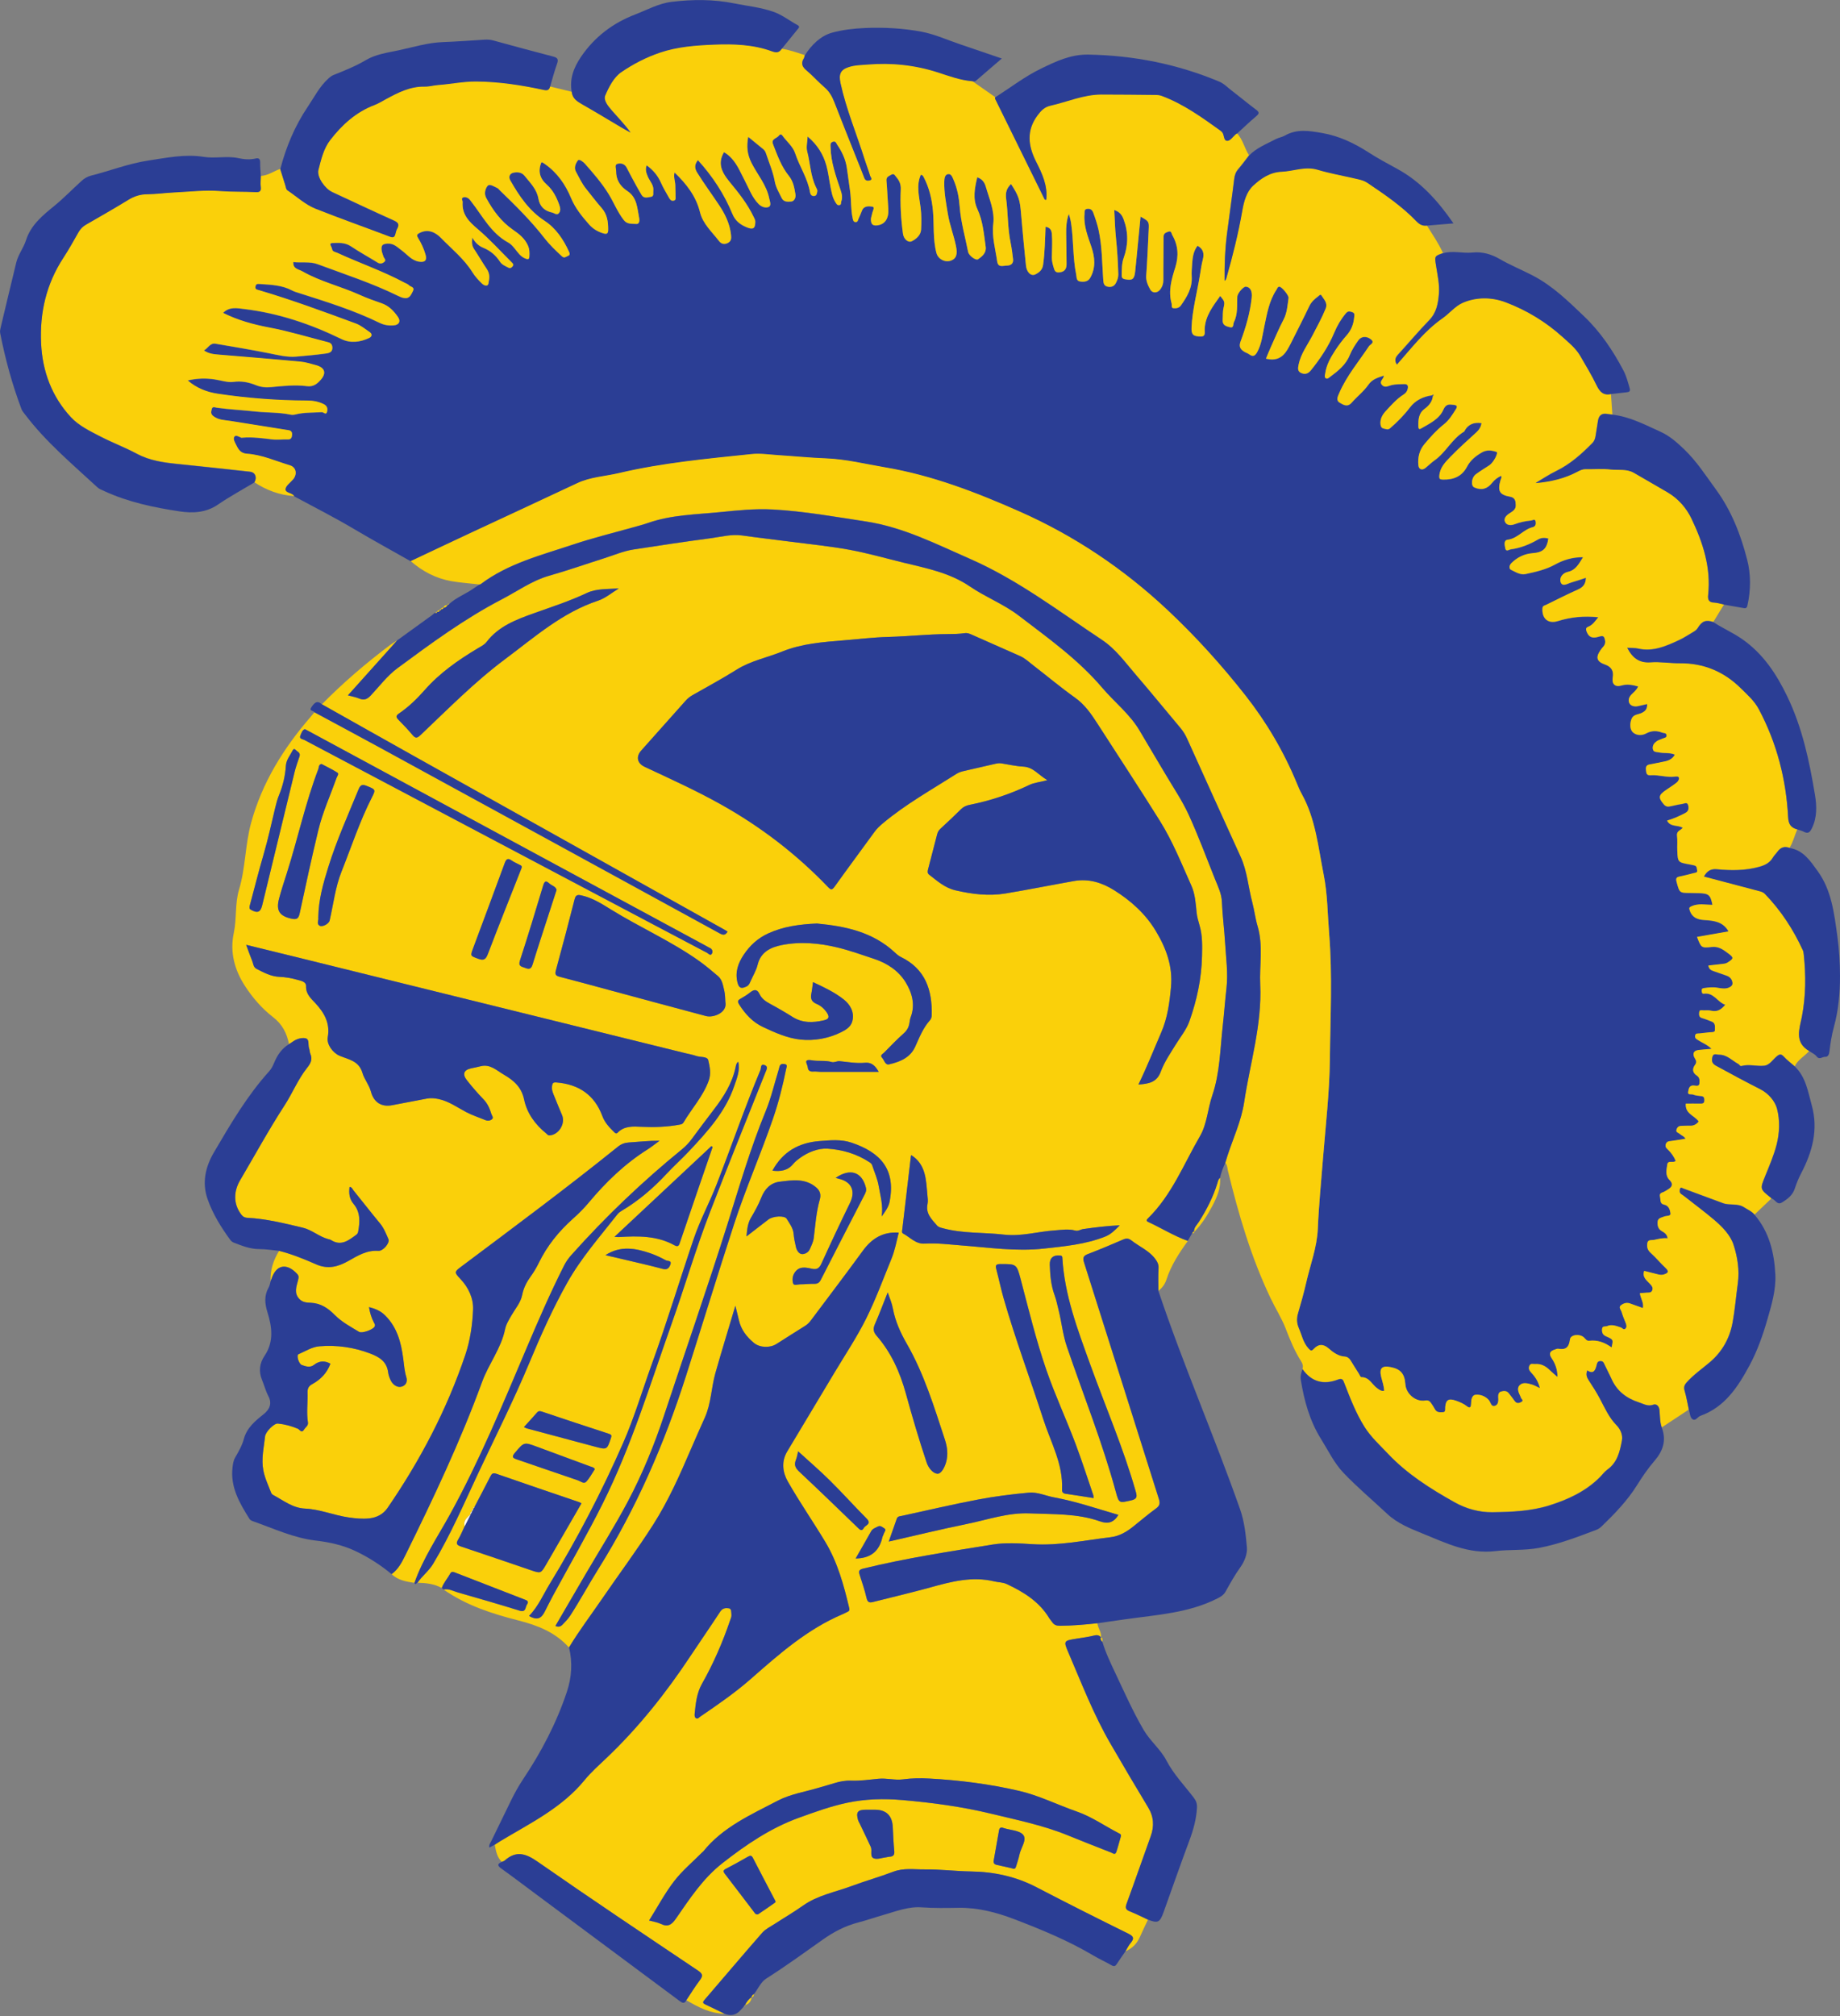 <?xml version="1.0" encoding="UTF-8"?><svg id="b" xmlns="http://www.w3.org/2000/svg" viewBox="0 0 703.68 770.79"><rect x="0" y="0" width="703.68" height="770.79" fill="#808080" stroke="none"/><g id="c"><path d="M168.96,607.07c-2.88-1.64-6.06-1.94-9.28-2.02,1.75-2.59,4.31-4.45,5.96-7.2,6.63-11.04,11.71-22.83,17.15-34.44,6.62-14.15,13.69-28.1,19.7-42.53,4.33-10.41,8.91-20.63,14.44-30.5,5.38-9.6,12.58-17.69,19.26-26.24.44-.56,1.1-1,1.73-1.37,6.35-3.78,11.89-8.53,16.91-13.93,2.86-3.08,6.01-5.89,8.89-8.96,6.92-7.4,13.74-14.88,17.11-24.76,1.02-3,2.26-5.93,1.51-9.22-.75.54-.86,1.41-1.02,2.16-1.3,6.12-4.55,11.22-8.29,16.09-2.86,3.73-5.67,7.49-8.46,11.27-1.09,1.47-2.31,2.78-3.73,3.93-15.18,12.35-29.29,25.83-42.33,40.43-1.12,1.25-2.03,2.56-2.78,4.04-5.24,10.35-9.85,20.99-14.38,31.66-9.09,21.42-17.95,42.93-29.2,63.38-4.74,8.62-10.33,16.85-13.63,26.24-3.16-.49-6.32-.99-8.76-3.35,2.55-1.83,3.94-4.55,5.26-7.23,10.69-21.69,21.05-43.54,29.36-66.29,2.51-6.88,7.27-12.76,8.77-20.07.4-1.96,1.48-3.63,2.46-5.35,1.46-2.56,3.51-4.84,4.1-7.83.52-2.65,1.71-4.92,3.28-7.09,1.15-1.59,2.18-3.31,3.04-5.08,3.18-6.55,7.65-12.08,13.05-16.9,2.16-1.92,4.2-3.95,6.06-6.17,6.53-7.82,13.79-14.84,22.45-20.31,1.61-1.02,3.1-2.23,4.64-3.35-4.03-.03-7.86.42-11.71.66-1.65.1-2.97.61-4.24,1.64-19.52,15.73-39.66,30.65-59.71,45.69-2.78,2.08-2.96,2.25-.55,4.78,3.19,3.36,5.07,7.51,4.9,11.77-.23,5.79-1.09,11.76-2.94,17.24-7.05,20.94-17.26,40.37-29.76,58.58-1.62,2.36-4.05,3.69-7.04,4.01-2.66.28-5.25,0-7.86-.37-5.63-.81-10.97-3.13-16.67-3.38-4.76-.21-8.22-3.1-12.11-5.16-.34-.18-.7-.51-.83-.85-1.07-2.83-2.42-5.53-3-8.58-.85-4.44.2-8.69.66-13,.19-1.81,3.49-5.05,4.89-4.92,2.63.26,5.17.94,7.61,1.96.79.33,1.45,1.97,2.48.24.52-.87,1.63-1.35,1.41-2.7-.61-3.77,0-7.57-.14-11.36-.05-1.51.42-2.47,1.74-3.18,3.28-1.78,5.72-4.33,7-7.84-2.2-1.23-4.3-1.1-6.23.42-1.57,1.23-3.16.61-4.69.09-1.2-.41-2.18-3.76-1.28-4.14,2.64-1.12,5.14-2.8,8.04-3.03,6.65-.53,13.12.38,19.39,2.77,3.46,1.32,6.29,3.03,6.84,7.12.15,1.12.54,2.26,1.06,3.27.79,1.54,2.37,2.65,3.9,2.32,1.51-.33,2.65-1.59,1.98-3.77-.69-2.26-.85-4.69-1.17-7.05-.81-6.13-2.32-11.94-6.95-16.49-1.7-1.67-3.69-2.53-6.13-3.13.37,2.23.93,4.08,1.85,5.82.29.56.7,1.07.17,1.8-.77,1.06-4.72,2.5-5.81,1.84-3.24-1.96-6.64-3.76-9.31-6.46-2.59-2.61-5.3-4.45-9.12-4.66-1.42-.07-3.06-.06-4.34-1.38-2.24-2.29-1.2-4.75-.61-7.14.25-1.02.49-1.67-.37-2.59-3.97-4.22-7.98-3.46-9.74,1.95-.1.31-.24.61-.36.91-.19-4.23,1.07-8.05,3.27-11.61,4.88,1.24,9.55,3.14,14.11,5.15,4.58,2.01,8.47.89,12.34-1.28,3.6-2.03,7.04-4.17,11.47-3.87,1.89.13,4.46-3.1,3.88-4.43-.92-2.1-1.74-4.24-3.25-6.07-3.42-4.13-6.71-8.36-10.08-12.53-.43-.52-.63-1.38-1.55-1.39-.29,2.38-.13,4.52,1.54,6.49,2.61,3.1,2.46,6.8,1.76,10.53-.1.51-.28.93-.71,1.24-2.92,2.13-5.78,4.51-9.68,2.04-.34-.21-.77-.28-1.17-.39-3.44-.94-6.17-3.52-9.64-4.34-6.97-1.65-13.92-3.4-21.12-3.77-.94-.05-1.63-.29-2.29-1.12-3.36-4.29-2.92-9.22-.58-13.19,5.64-9.57,10.98-19.34,17.02-28.67,3.05-4.7,5.13-9.97,8.63-14.36,1.34-1.68,2.16-3.22,1.25-5.34-.29-.67-.25-1.47-.5-2.16-.49-1.34.33-3.58-1.57-3.84-1.47-.2-3.25.32-4.65,1.33-.47.34-.97.63-1.45.94-.79-4.18-2.57-7.61-6.1-10.33-4.24-3.28-7.77-7.35-10.72-11.89-4.03-6.21-5.82-12.98-4.28-20.25,1.17-5.51.4-11.25,2.02-16.62,2.5-8.33,2.31-17.11,4.6-25.47,4.2-15.36,12.34-28.47,22.64-40.39.54-.62,1.05-1.26,1.58-1.89,8.4,4.53,16.82,9.03,25.19,13.6,43.28,23.62,86.54,47.26,129.8,70.93,1.3.71,2.19.75,3-.68-.38-.23-.71-.46-1.06-.66-38.95-21.77-77.9-43.53-116.84-65.31-12.43-6.95-24.83-13.95-37.24-20.93,8.18-8.33,17.04-15.88,26.37-22.88.78-.58,1.65-1.04,2.47-1.54-6.25,6.97-12.5,13.93-18.86,21.02,1.6.43,3.01.66,4.28,1.2,1.88.8,3.09.3,4.48-1.18,3.32-3.54,6.27-7.53,10.18-10.41,12.85-9.49,25.73-18.96,39.98-26.36,5.97-3.1,11.45-7.1,18.06-8.99,7.03-2,13.95-4.43,20.92-6.64,3.76-1.19,7.41-2.78,11.33-3.39,9.84-1.52,19.69-3,29.56-4.31,3.97-.53,7.91-1.62,12.01-1.04,6.11.87,12.25,1.56,18.37,2.36,7.59.99,15.22,1.74,22.73,3.12,6.86,1.26,13.61,3.2,20.39,4.86,8.84,2.17,17.78,3.84,25.59,9.16,5.97,4.07,12.94,6.75,18.64,11.11,11.17,8.55,22.72,16.74,31.94,27.59,4.73,5.57,10.64,10.1,14.39,16.54,3.24,5.55,6.58,11.04,9.84,16.57,3.01,5.11,6.38,10.06,8.84,15.42,3.73,8.14,6.83,16.57,10.18,24.89,1.1,2.73,2.41,5.33,2.53,8.43.21,5.26.92,10.5,1.23,15.76.33,5.74,1.18,11.46.52,17.24-.55,4.82-.89,9.67-1.43,14.5-1,8.89-1.06,17.91-4,26.53-1.75,5.13-1.99,10.9-4.69,15.53-6.22,10.7-10.78,22.49-19.85,31.39-.54.52-.91,1,.08,1.45,5.06,2.34,9.82,5.33,15.09,7.22-3.33,4.58-6.41,9.29-8.18,14.75-.55,1.71-1.61,3.21-3.11,4.32,0-2.88-.12-5.77.06-8.64.08-1.28-.29-2.16-.97-3.16-2.37-3.49-6.26-5.01-9.42-7.48-1.03-.81-1.94-.86-3.16-.33-4.45,1.93-8.93,3.8-13.46,5.54-1.79.69-2.03,1.45-1.45,3.28,9.57,30.08,19.04,60.2,28.58,90.29.51,1.6.44,2.6-1.06,3.68-3,2.17-5.82,4.6-8.72,6.91-2.59,2.06-5.28,3.68-8.76,4.1-9.88,1.18-19.64,3.29-29.71,2.66-5.09-.32-10.33-.67-15.32.13-16.55,2.67-33.15,5.19-49.46,9.19-1.55.38-1.86.91-1.4,2.34.97,2.97,1.97,5.94,2.67,8.98.41,1.76,1.26,1.76,2.62,1.41,7.25-1.85,14.54-3.53,21.75-5.53,8.04-2.23,16.03-4.35,24.48-2.3,1.57.38,3.24.31,4.78,1.03,6.48,3.05,12.43,6.73,16.25,13.08.3.49.74.89,1.04,1.38.73,1.16,1.72,1.49,3.1,1.48,4.78-.05,9.53-.46,14.27-.98.16,1.87,1.64,3.42,1.37,5.4-.69-.74-1.39-.99-2.49-.72-2.23.55-4.52.86-6.79,1.22-5.11.81-5.14.81-3.08,5.62,5,11.63,9.55,23.47,15.92,34.45,4.75,8.19,9.55,16.35,14.45,24.44,2.18,3.59,2.38,7.18.98,11.05-3.1,8.58-6.07,17.2-9.22,25.77-.6,1.62-.34,2.31,1.24,2.93,2.36.93,4.64,2.1,6.95,3.17-1.01,2.16-2.08,4.3-3.03,6.49-1.14,2.63-2.96,4.51-5.61,5.6.64-1.05,1.17-2.19,1.95-3.13,1.42-1.7,1.31-2.55-.87-3.62-11.73-5.78-23.42-11.65-35.01-17.69-7.94-4.14-16.3-5.95-25.2-6.08-5.89-.09-11.77-.85-17.68-.78-3.99.05-8.01-.63-11.97.88-5.22,1.99-10.62,3.5-15.86,5.45-6.28,2.34-13.03,3.51-18.67,7.51-3.49,2.47-7.2,4.63-10.79,6.97-1.65,1.08-3.55,1.98-4.81,3.41-7.44,8.49-14.72,17.12-22.09,25.68-.79.91-.61,1.28.37,1.74,2.45,1.14,4.87,2.35,7.3,3.53-5.44-.12-10.06-2.52-14.58-5.21,1.69-2.53,3.27-5.14,5.11-7.56,1.27-1.67,1.22-2.47-.66-3.73-20.51-13.76-41.06-27.49-61.32-41.61-4.56-3.18-8.22-4.35-12.59-.48-.3.26-.73.36-1.1.54-1.83-1.81-2.27-4.19-2.69-6.57.69-.45,1.37-.91,2.07-1.34,11.4-6.86,23.52-12.67,32.22-23.31,2.5-3.05,5.49-5.7,8.36-8.43,12.31-11.71,22.8-24.9,32.16-39.03,3.78-5.7,7.69-11.31,11.43-17.04.87-1.33,2.11-1.39,3.21-1.23,1.19.17.93,1.6,1.05,2.5.09.67-.28,1.43-.51,2.12-2.87,8.42-6.39,16.54-10.79,24.31-1.94,3.43-2.39,7.48-2.77,11.42-.06.68-.02,1.42.63,1.74.59.28,1.04-.35,1.49-.66,6.66-4.55,13.3-9.11,19.4-14.46,10.76-9.45,21.53-18.96,34.96-24.66.68-.29,1.34-.64,2-.96.58-.27.83-.58.65-1.34-2.1-8.82-4.47-17.56-9.19-25.4-4.68-7.76-9.85-15.22-14.33-23.09-1.97-3.46-2.54-7.59-.23-11.45,6.01-10.03,12.04-20.05,18.04-30.08,4.1-6.85,8.56-13.53,12.12-20.65,3.7-7.41,6.56-15.24,9.71-22.92,1.32-3.22,1.94-6.64,2.79-10.02-6.23-.39-10.4,2.36-13.78,7.01-6.45,8.86-13.11,17.58-19.67,26.36-.65.87-1.33,1.63-2.27,2.22-3.71,2.3-7.37,4.67-11.07,7-2.5,1.57-6.36,1.43-8.62-.45-2.77-2.3-4.92-5.05-5.72-8.68-.36-1.59-.78-3.17-1.35-5.49-2.69,9.04-5.25,17.35-7.63,25.73-1.59,5.6-1.61,11.58-4.03,16.99-1.81,4.05-3.62,8.09-5.37,12.17-4.22,9.83-8.58,19.64-14.32,28.66-6.19,9.72-13.11,18.98-19.63,28.49-4.23,6.18-8.77,12.14-12.64,18.57-5.15-5.79-11.99-8.47-19.22-10.31-10.15-2.58-20.02-5.76-28.72-11.84,1.98-.43,3.68.61,5.46,1.12,7.89,2.25,15.76,4.53,23.59,6.96,2.5.78,2.12-1.34,2.82-2.35.91-1.32-.14-1.6-1.13-1.98-8.8-3.39-17.59-6.82-26.38-10.24-.73-.29-1.36-.51-1.85.41-1.01,1.87-2.51,3.46-3.22,5.52ZM180.53,577.82c-.59.15-.69.54-.52,1.05l.03-.06c-1.25,1.3-2.97,2.36-2.33,4.62-.82,1.7-1.51,3.48-2.49,5.09-.99,1.63-.48,2.15,1.16,2.7,8.89,2.95,17.75,6,26.62,9.02,3.82,1.3,3.83,1.29,5.88-2.22,4.5-7.75,8.97-15.52,13.48-23.31-.35-.2-.55-.36-.78-.44-10.58-3.61-21.18-7.17-31.73-10.87-1.48-.52-1.85.08-2.39,1.14-1.98,3.89-4.02,7.75-6.04,11.61-.5-.09-.19.31-.29.47-.02.13-.08.24-.17.33-.55.11-.4.58-.48.93l.03-.07ZM435.36,414.6c3.88-.28,7.04-.74,8.58-4.94,1.35-3.68,3.65-6.99,5.72-10.36,1.8-2.94,4.08-5.65,5.23-8.92,2.84-8.02,4.62-16.26,4.81-24.84.09-3.96.2-7.86-.92-11.71-.49-1.68-1-3.4-1.16-5.13-.33-3.44-.59-7.02-1.97-10.09-3.77-8.4-7.19-17.01-12.08-24.83-7.82-12.5-15.93-24.82-23.91-37.22-2.36-3.67-4.78-7.18-8.47-9.81-5.5-3.92-10.69-8.28-16.04-12.4-1.62-1.25-3.11-2.7-5.04-3.55-6.1-2.68-12.19-5.39-18.28-8.09-.9-.4-1.76-.81-2.83-.66-2.22.32-4.45.35-6.71.36-7.51.03-15,.88-22.51,1.08-5.67.15-11.33.83-16.99,1.3-8.03.67-16.04,1.22-23.67,4.3-5.77,2.33-11.97,3.5-17.37,6.9-5.5,3.46-11.24,6.54-16.89,9.76-1.02.58-1.89,1.28-2.67,2.16-5.64,6.35-11.31,12.67-16.95,19.01-2.1,2.36-1.53,4.89,1.32,6.23,9.75,4.58,19.55,9,28.99,14.27,15.31,8.55,29.01,19.04,41.12,31.67,1.04,1.09,1.53,1.25,2.51-.12,5.04-7.04,10.2-13.98,15.29-20.98.88-1.22,1.94-2.21,3.08-3.17,8.74-7.36,18.7-12.9,28.29-19.01.81-.52,1.79-.83,2.74-1.05,4-.95,8.02-1.81,12.02-2.76.82-.2,1.61-.3,2.44-.17,2.76.43,5.52,1.09,8.29,1.23,3.88.19,5.81,3.2,9.23,5.18-2.78.79-4.93.89-6.86,1.82-7.3,3.5-14.91,6.05-22.85,7.62-1.22.24-2.32.71-3.25,1.61-2.59,2.53-5.22,5.04-7.89,7.49-.65.6-1.06,1.25-1.27,2.05-1.17,4.45-2.32,8.91-3.47,13.37-.2.79-.42,1.57.44,2.23,3.1,2.38,5.91,4.98,10.04,5.94,6.34,1.47,12.73,2.25,19.05,1.2,8.75-1.45,17.46-3.21,26.21-4.76,5.84-1.04,10.96.72,15.43,3.53,6.31,3.97,11.92,8.92,15.91,15.58,4,6.66,6.51,13.54,5.8,21.36-.54,5.97-1.32,11.84-3.77,17.49-2.84,6.54-5.45,13.2-8.7,19.84ZM94.14,361.19c.88,2.37,1.5,4.23,2.27,6.04.46,1.1.42,2.5,1.71,3.15,2.78,1.41,5.49,2.91,8.77,3.04,2.28.09,4.6.49,6.8,1.12,1.3.37,3.4.66,3.35,2.42-.1,3.1,1.9,4.72,3.67,6.64,3.34,3.63,5.59,7.62,4.63,12.89-.5,2.73,1.91,5.99,4.51,7.09,3.44,1.46,7.42,1.89,8.78,6.63.68,2.36,2.52,4.46,3.21,7.06,1.11,4.21,4.13,5.99,8.11,5.22,4.44-.86,8.89-1.69,13.33-2.54,1.47-.28,2.89-.14,4.37.16,3.98.82,7.19,3.21,10.67,5.03,2.35,1.23,4.85,2.02,7.27,3.03.93.39,1.89.25,2.57-.34.71-.61-.08-1.38-.27-2.03-.61-2.05-1.44-3.96-3-5.57-2.23-2.31-4.35-4.75-6.33-7.27-1.85-2.34-1.2-3.97,1.59-4.56,1.21-.26,2.42-.49,3.61-.8,3.72-.96,6.17,1.61,8.95,3.22,3.77,2.18,6.73,4.77,7.73,9.51,1.1,5.26,4.26,9.56,8.48,12.98.37.3.63.75,1.2.72,3.55-.18,6.21-4.49,4.81-7.77-.97-2.27-1.9-4.55-2.82-6.84-.55-1.36-1.23-2.67-1-4.26.16-1.1.39-1.47,1.67-1.37,8.52.67,14.57,4.75,17.57,12.82.94,2.54,2.63,4.31,4.45,6.09.42.41.81.89,1.43.26,2.53-2.62,5.87-2.37,9.01-2.22,4.96.23,9.86.08,14.74-.84.61-.11,1.07-.24,1.4-.8,3.17-5.37,7.51-10.02,9.66-16.03.96-2.69.39-5.32-.18-7.76-.36-1.54-2.99-1.09-4.57-1.64-1.39-.48-2.86-.74-4.3-1.09-48.62-12-97.24-24.01-145.87-36.01-7.17-1.77-14.34-3.52-21.99-5.39ZM248.23,734.17c1.67.47,3.19.68,4.49,1.31,2.68,1.3,4.12.37,5.74-1.98,5.28-7.62,10.29-15.35,17.84-21.26,9.08-7.11,18.49-13.48,29.34-17.38,6.01-2.17,12.06-4.36,18.36-5.69,6.99-1.48,13.98-1.65,21.1-1.03,11.42,1,22.76,2.51,33.87,5.2,9.89,2.39,19.91,4.41,29.4,8.29,5.48,2.24,11,4.38,16.51,6.55.68.27,1.59,1.11,2.03-.19.66-1.94,1.14-3.95,1.73-5.92.24-.81-.35-1.03-.84-1.28-5.33-2.74-10.25-6.25-15.99-8.25-7.37-2.57-14.49-6.15-22.04-7.9-11.28-2.61-22.83-4.1-34.44-4.72-3.35-.18-6.66-.14-10.02.31-3.04.4-6.19-.52-9.32-.23-3.5.32-7.01.87-10.49.73-2.28-.09-4.31.29-6.4.95-1.96.61-3.95,1.13-5.92,1.73-5.27,1.59-10.93,2.45-15.72,4.96-10.22,5.35-21.03,10.06-28.55,19.46-.1.13-.26.2-.38.32-3.6,3.62-7.59,6.95-10.69,10.96-3.55,4.6-6.32,9.82-9.62,15.09ZM277.41,383.07c-.11-1.3-.06-2.9-.43-4.4-.48-1.95-.73-4.12-2.39-5.54-2.44-2.08-4.89-4.14-7.53-6-10.53-7.41-22.33-12.61-33.24-19.35-3.6-2.22-7.23-4.58-11.51-5.5-1.46-.31-2.13-.13-2.54,1.45-2.31,9.07-4.68,18.13-7.16,27.16-.45,1.62-.09,2.11,1.44,2.5,6.44,1.66,12.86,3.43,19.28,5.16,12.21,3.29,24.42,6.61,36.65,9.85,2.93.77,8.24-1.32,7.44-5.34ZM236.66,224.94c-4.22.32-8.53,0-12.21,1.74-6.57,3.11-13.44,5.3-20.25,7.75-6.73,2.41-13.48,4.92-18.08,10.94-.86,1.13-2.18,1.74-3.38,2.46-7.44,4.46-14.51,9.36-20.3,15.95-2.94,3.34-6.14,6.46-9.85,8.97-1.28.87-1.11,1.46-.17,2.42,1.84,1.88,3.68,3.79,5.37,5.81,1.13,1.35,1.79,1.21,3.04.02,10.52-9.97,20.71-20.34,32.36-29.04,11.24-8.39,21.82-17.81,35.55-22.35,2.85-.94,5.3-3.09,7.94-4.68ZM312.61,353.06c-7.06.3-13.09,1.18-18.8,3.79-3.95,1.8-7.01,4.62-9.36,8.14-2.12,3.17-3.39,6.59-2.39,10.63.58,2.33,1.59,2.37,3.39,1.54.85-.39,1.18-1.05,1.51-1.82.94-2.19,2.26-4.28,2.81-6.56,1.19-4.92,5.13-6.66,9.13-7.47,7.15-1.45,14.44-.78,21.52.94,4.7,1.14,9.28,2.8,13.87,4.32,4.98,1.65,9.34,4.51,12.06,8.93,2.45,3.97,3.79,8.54,1.95,13.37-.26.68-.35,1.44-.47,2.17-.26,1.58-.88,2.84-2.15,3.97-2.65,2.35-5.1,4.91-7.59,7.44-.49.5-1.66.94-.73,1.94.84.91,1.16,2.86,2.68,2.51,4.12-.96,8.05-2.51,9.97-6.74,1.6-3.52,2.99-7.14,5.61-10.08.52-.59.69-1.25.71-2.03.23-9.62-2.46-17.65-11.79-22.19-.8-.39-1.52-1-2.18-1.61-8.61-8.11-19.38-10.17-29.73-11.16ZM418.24,572.69c-.06-.56-.04-.88-.13-1.17-2.21-6.45-4.29-12.94-6.68-19.32-3.57-9.53-7.9-18.77-11.23-28.4-3.95-11.43-6.79-23.16-9.87-34.84-1.54-5.85-1.66-5.75-7.74-5.75-1.84,0-1.93.6-1.53,2.1.98,3.65,1.73,7.36,2.77,10.99,4.49,15.64,10.22,30.88,15.21,46.35,2.83,8.77,7.59,17.03,7.13,26.67-.05,1.11.36,1.58,1.5,1.73,3.48.47,6.94,1.06,10.58,1.63ZM212.41,621.56c1.21.53,2.02.25,2.78-.56,1.02-1.08,2.06-2.11,2.88-3.37,3.79-5.88,7.13-12.05,10.84-17.97,14.45-23.09,25.21-47.86,33.46-73.73,6.17-19.34,12.09-38.76,18.39-58.05,4.44-13.6,10.21-26.71,14.86-40.24,2.15-6.25,3.74-12.6,5.04-19.04.13-.62.68-1.55-.5-1.81-.96-.21-1.82-.07-2.08,1.11-.09.4-.2.8-.32,1.19-1.62,5.26-2.86,10.68-4.95,15.75-5.81,14.09-10.03,28.68-14.6,43.18-7.71,24.45-16.17,48.66-24.22,73.01-3.75,11.35-8.27,22.39-13.85,32.93-5.04,9.52-10.82,18.65-16.27,27.96-3.82,6.53-7.62,13.06-11.45,19.64ZM348.49,441.57c-.03.08-.12.28-.14.48-1.1,9.31-2.2,18.62-3.29,27.93-.07.56-.29,1.26.32,1.58,2.69,1.43,4.77,4.07,8.3,3.85,4.7-.29,9.37.33,14.05.69,10.49.81,20.95,2.38,31.5,1.2,7.91-.88,15.86-1.59,23.39-4.57,2.23-.89,3.72-2.42,5.61-4.32-5.01.22-9.48.8-13.95,1.43-1.03.14-1.95.9-3.07.58-2.6-.73-5.19-.25-7.81-.07-6.49.43-12.8,2.4-19.46,1.62-7.74-.91-15.64-.35-23.27-2.42-.88-.24-1.74-.37-2.39-1.13-2.02-2.36-4.35-4.53-3.57-8.16.24-1.1.06-2.3-.05-3.45-.54-5.68-.47-11.62-6.18-15.24ZM427.73,579.1c-8.24-2.38-16.22-5.15-24.56-6.68-3.23-.59-6.39-2.11-9.64-1.82-6.55.59-13.1,1.42-19.55,2.65-9.69,1.84-19.3,4.1-28.94,6.2-.76.17-1.71.11-2.06,1.08-1,2.8-1.98,5.61-3.08,8.76,10.3-2.34,20.11-4.74,30-6.75,7.92-1.61,15.6-4.37,23.96-4.02,9.04.39,18.14-.03,26.83,3.05,3.01,1.07,5.21.53,7.05-2.48ZM401.48,483.48c.13,3.95.45,7.86,1.83,11.63.68,1.84,1.06,3.79,1.54,5.7,1.16,4.63,1.6,9.41,3.15,13.95,6.31,18.51,13.63,36.68,18.75,55.6,1.2,4.42,1.28,4.22,5.77,3.22,2.42-.54,2.39-1.44,1.8-3.5-4.72-16.55-11.56-32.34-17.39-48.49-4.78-13.23-9.79-26.36-10.64-40.6-.03-.49-.02-.92-.75-1-2.72-.32-4.16.88-4.06,3.5ZM202.35,617.73c2.83,1.65,4.53,1.18,5.9-1.49,1.09-2.12,2.14-4.26,3.28-6.36,6.34-11.72,13.05-23.26,18.99-35.17,10.94-21.9,18.05-45.33,26.21-68.32,5.08-14.33,9.35-28.96,14.84-43.15,6.91-17.87,14.13-35.62,21.21-53.42.39-.97,1.1-2.17-.39-2.69-1.61-.56-1.25,1.15-1.54,1.84-6.06,14.49-11.14,29.35-16.85,43.97-2.69,6.88-6.25,13.45-8.62,20.43-5.43,15.94-10.28,32.08-16.03,47.92-3.67,10.12-6.72,20.51-11.04,30.34-8.14,18.53-17.47,36.5-28.03,53.79-2.51,4.12-4.4,8.65-7.92,12.29ZM339.49,494.08c-1.77,4.44-3.22,8.36-4.9,12.17-.78,1.77-.55,2.99.7,4.43,5.56,6.4,8.92,13.94,11.15,22.03,2.45,8.87,5.04,17.7,7.97,26.44.71,2.11,2.44,4.11,4.06,4.23,1.45.1,2.74-2.26,3.34-4.34.88-3.05.44-6.01-.46-8.74-4.11-12.48-7.96-25.1-14.55-36.59-2.44-4.25-4.42-8.62-5.32-13.45-.36-1.96-1.1-3.78-1.98-6.17ZM116.58,278.73c-1.03.39-1.29,1.52-1.69,2.4-.62,1.37.83,1.38,1.48,1.73,37.73,19.97,75.49,39.9,113.23,59.85,13.6,7.19,27.19,14.39,40.81,21.54.52.27,1.27,1.32,1.84.31.45-.8.19-1.78-.88-2.23-.3-.13-.58-.32-.87-.47-50.81-27.45-101.62-54.9-152.44-82.35-.43-.23-.87-.46-1.49-.78ZM234.99,472.82c.89.04,1.28.1,1.66.08,7.34-.45,14.63-.57,21.34,3.17,1.59.89,1.78-.33,2.12-1.33,2.36-6.91,4.71-13.83,7.08-20.74,1.77-5.18,3.56-10.35,5.34-15.52-.16-.11-.31-.22-.47-.33-12.22,11.43-24.43,22.86-37.07,34.68ZM122.95,292.05c-1.14.2-.95,1.25-1.19,1.91-4.96,12.99-7.85,26.61-12.06,39.83-1.02,3.21-2.08,6.41-2.95,9.66-1.25,4.68.16,6.71,4.64,7.71,2.06.46,2.78.06,3.23-2.05,2.27-10.61,4.58-21.21,7.12-31.76,1.65-6.88,4.61-13.34,6.98-19.99.23-.65,1.02-1.55.32-2-1.93-1.24-4.02-2.22-6.08-3.32ZM310.94,375.46c-.23,1.65-.36,3.05-.64,4.41-.39,1.86.12,3.11,1.97,3.89,1.67.7,2.96,1.82,4.03,3.44,1.33,2.02.07,2.55-1.27,2.86-4.09.94-8.12,1.08-11.9-1.3-2.78-1.75-5.63-3.42-8.53-4.97-1.72-.92-3.26-1.94-4.1-3.75-.91-1.97-2.06-1.87-3.59-.66-1.16.92-2.43,1.71-3.72,2.43-1.18.65-1.12,1.21-.42,2.29,2.31,3.6,5.06,6.64,9.02,8.49,4.63,2.17,9.42,4.32,14.41,4.82,5.18.52,10.53-.39,15.37-2.76,1.89-.92,3.85-2.08,4.41-4.29.88-3.44-.83-6.33-3.26-8.26-3.46-2.74-7.51-4.68-11.76-6.64ZM285.48,472.67c3.05-2.36,5.69-4.43,8.37-6.46,1.82-1.38,6.21-1.61,7.01-.28,1.1,1.8,2.45,3.49,2.65,5.76.15,1.71.51,3.41.9,5.09.29,1.24,1.11,2.55,2.25,2.64,1.05.08,2.44-.54,3-1.8.63-1.42,1.35-2.79,1.55-4.39.61-4.89.92-9.83,2.29-14.61.51-1.77.22-3.31-1.32-4.64-4.24-3.67-9.23-2.8-14.03-2.22-3.42.42-5.7,2.75-7.02,6.11-1.04,2.66-2.48,5.2-3.93,7.67-1.22,2.08-1.47,4.31-1.72,7.15ZM121.73,350.85c.23.82-.74,2.15.39,2.96,1.07.76,3.64-.61,3.95-1.94,1.43-6.24,2.16-12.72,4.53-18.66,3.8-9.51,6.97-19.3,11.66-28.46,1.51-2.95,1.27-2.97-1.89-4.26-1.62-.66-2.46-.67-3.23,1.23-4.01,9.81-8.39,19.48-11.54,29.61-1.95,6.27-3.8,12.6-3.87,19.52ZM95.5,346.27c-.08.67-.25,1.12.49,1.53,2.48,1.38,3.64.96,4.29-1.71,4.13-17.02,8.24-34.04,12.41-51.05.49-1.99,1.21-3.93,1.86-5.88.48-1.45-.82-1.79-1.51-2.51-.49-.51-.87-.28-1.13.25-.94,1.9-2.42,3.56-2.57,5.82-.25,3.89-1.13,7.62-2.62,11.24-.62,1.51-1.05,3.12-1.43,4.71-1.46,5.99-2.73,12.02-4.47,17.95-1.92,6.54-3.57,13.17-5.31,19.65ZM295.41,447.51c3.03.37,5.81.05,7.94-2.56.72-.88,1.66-1.61,2.59-2.29,3.14-2.28,7-3.77,10.53-3.56,5.6.34,11.17,1.97,16.04,5.17.49.32.89.65,1.08,1.27.82,2.58,1.98,5.04,2.44,7.75.66,3.87,1.8,7.68,1.15,11.72,1.33-1.83,2.64-3.55,3.05-5.69,2.36-12.32-3.46-18.76-14.57-22.51-4.01-1.35-8.09-.92-12.22-.61-8.05.61-14.12,4.14-18.03,11.3ZM199.48,331.78c.25-.85-.36-.96-.76-1.18-1.01-.56-2.11-.97-3.04-1.64-1.61-1.15-2.14-.42-2.71,1.12-3.97,10.81-8.01,21.59-12.02,32.38-1.15,3.08-1.09,2.92,1.93,4.05,2.12.79,2.9.27,3.69-1.8,4.04-10.6,8.27-21.14,12.42-31.69.18-.46.36-.92.49-1.24ZM319.56,450.28c.65.18.95.27,1.26.34,5.06,1.21,6.38,4.9,4.24,9.27-3.73,7.61-7.33,15.28-10.84,22.99-.84,1.85-1.64,2.63-3.83,2.13-2.31-.53-4.89-1.07-6.58,1.65-.8,1.3-.86,2.78-.48,3.98.3.95,1.77.33,2.7.33,1.81,0,3.62-.23,5.43-.19,1.25.02,1.89-.44,2.46-1.55,5.53-10.85,11.13-21.66,16.7-32.49.45-.86.81-1.63.52-2.76-1.51-5.95-5.93-7.53-11.58-3.69ZM289.87,731.81c2.06-1.4,4.32-2.89,6.51-4.48.44-.32,0-.91-.22-1.32-2.74-5.24-5.51-10.46-8.2-15.72-.52-1.01-.99-1.04-1.88-.54-2.79,1.58-5.58,3.16-8.43,4.62-1.15.59-1.15,1.04-.41,2,3.73,4.81,7.39,9.68,11.09,14.52.33.43.56,1.06,1.53.92ZM200.38,545.53c.46.22.74.41,1.05.5,8.72,2.35,17.45,4.7,26.18,7.01,4.55,1.21,4.51,1.16,6.01-3.24.35-1.03.29-1.35-.81-1.71-8.51-2.76-17.01-5.59-25.49-8.44-.78-.26-1.34-.36-1.95.34-1.6,1.85-3.27,3.64-4.99,5.54ZM305.23,554.81c-.17.68-.38,2.09-.88,3.37-.75,1.91-.1,3.07,1.34,4.43,7.5,7.03,14.89,14.18,22.28,21.32.83.8,1.59,1.65,2.38.17.58-1.08,3.17-1.49,1.07-3.59-4.76-4.78-9.26-9.81-14.05-14.55-3.96-3.92-8.2-7.55-12.14-11.15ZM227.49,561.62c-.34-.73-1.11-.8-1.74-1.03-6.78-2.51-13.57-5-20.35-7.52-5.06-1.88-4.97-1.82-8.49,2.31-1.39,1.63-.74,2,.81,2.53,7.78,2.64,15.53,5.37,23.32,7.99,1.01.34,2.23,1.49,3.15.52,1.28-1.35,2.16-3.09,3.3-4.81ZM334.56,691.82c-1.15,0-2.31,0-3.46,0-3.1,0-3.81.95-2.94,3.97.13.47.42.89.63,1.33,1.42,2.96,2.86,5.91,4.23,8.9.65,1.42-.5,3.72,1.14,4.37,1.35.53,3.2-.22,4.83-.41.41-.05.81-.19,1.21-.21,1.43-.06,1.95-.66,1.8-2.17-.3-3.03-.42-6.07-.57-9.11q-.33-6.67-6.87-6.67ZM212.86,340.18c-.35-1.34-1.83-1.59-2.75-2.43-1.21-1.1-1.82-1.09-2.37.73-2.87,9.6-5.8,19.19-8.89,28.72-.74,2.29.62,2.26,1.98,2.8,1.52.61,2.31.48,2.84-1.27,1.98-6.44,4.1-12.84,6.17-19.25.98-3.05,1.97-6.09,3.02-9.3ZM387.06,714.22c1.16.54,1.38-.22,1.6-.96.41-1.42.92-2.81,1.21-4.26.52-2.59,2.96-5.64,1.46-7.54-1.39-1.75-4.91-1.82-7.49-2.63-.08-.02-.15-.07-.23-.09-.91-.3-1.38.04-1.54.98-.65,3.8-1.32,7.59-2.01,11.39-.18.97.09,1.57,1.12,1.79,2.01.43,4,.9,5.89,1.32ZM336.06,409.75c-1.02-1.73-2.29-3.75-5.28-3.48-3.24.29-6.43-.28-9.62-.61-1.09-.11-2.11.62-3.09.33-2.46-.73-5.06-.22-7.38-.63-3.83-.68-1.88,1.38-1.78,2.62.1,1.3.89,1.75,2.18,1.64.97-.08,1.97.12,2.95.12,7.37.01,14.73,0,22.02,0ZM231.54,479.82c2.35.55,4.58,1.05,6.79,1.58,5.02,1.19,10.06,2.3,15.04,3.65,1.71.46,2.42-.15,2.97-1.53.7-1.74-.99-1.36-1.63-1.71-1.88-1-3.81-1.94-5.81-2.64-5.76-2-11.54-3.11-17.36.65ZM327.23,595.77c5.66-.05,9.01-2.74,10.21-8.05.12-.55.46-1.05.63-1.6.19-.62,1.05-1.31.08-1.9-.72-.44-1.44-1.2-2.45-.65-.92.5-1.97.77-2.55,1.8-1.96,3.5-3.96,6.97-5.92,10.39Z" fill="#fad00a" stroke-width="0"/><path d="M157.02,214.53c-7.2-4.09-14.46-8.05-21.59-12.28-7.48-4.44-15.27-8.37-22.93-12.52-.84-1.33-3.49-1.12-3.33-2.71.13-1.29,1.83-2.42,2.83-3.62.11-.13.22-.24.32-.38,1.41-2,.81-4.38-1.49-5.07-5.42-1.62-10.66-4.04-16.38-4.42-2.39-.16-3.28-1.62-4.1-3.31-.48-1-1.34-2.3-.73-3.21.55-.82,1.77.01,2.65.38.13.06.31,0,.47-.02,3.77-.3,7.51.19,11.23.65,2.1.26,4.14-.06,6.2.02,1.18.04,1.48-.81,1.52-1.83.04-.98-.33-1.52-1.36-1.68-7.39-1.16-14.78-2.34-22.17-3.53-2.24-.36-4.55-.3-6.55-1.83-1.07-.82-.88-1.56-.68-2.55.27-1.37,1.22-.81,1.93-.71,4.95.7,9.96.92,14.93,1.47,4.41.48,8.92.27,13.32,1.19.55.12,1.18.1,1.72-.04,3.38-.87,6.83-.69,10.26-.9.66-.04,1.64,1.29,1.99-.18.26-1.11.11-2.18-1.25-2.86-2.06-1.04-4.21-1.38-6.44-1.39-11.47-.05-22.88-.91-34.21-2.62-4.09-.62-8.01-2.12-11.41-5.08,3.58-.82,6.86-.91,10.25-.41,2.42.35,4.94,1.26,7.23.96,3.11-.41,5.84.13,8.58,1.23,1.89.76,3.77.97,5.78.77,4.59-.44,9.21-.96,13.8-.37,2.47.32,3.95-.94,5.28-2.47,2.2-2.52,1.53-4.58-1.7-5.49-2.06-.58-4.14-1.22-6.25-1.42-10.26-.96-20.53-1.78-30.79-2.63-2.03-.17-4.05-.31-5.98-1.63,1.61-.89,2.35-2.95,4.43-2.59,6.73,1.14,13.47,2.27,20.16,3.59,3.56.7,7.08,1.66,10.75,1.34,3.77-.33,7.55-.66,11.3-1.18,1-.14,2.4-.4,2.48-1.92.06-1.15-.28-2.04-1.62-2.38-7.49-1.9-14.88-4.18-22.49-5.62-6.04-1.14-11.98-2.74-17.68-5.6,2.48-2.5,5.45-1.8,8.07-1.49,13.1,1.57,25.42,5.74,37.27,11.51,3.34,1.63,7.07,1.19,10.49-.42,1.13-.53,1.34-1.51.18-2.29-1.71-1.13-3.26-2.5-5.24-3.24-12.25-4.54-24.51-9.04-37.05-12.75-.71-.21-1.48-.19-1.34-1.33.16-1.24.95-1.08,1.78-1.03,4.16.27,8.35.4,12.17,2.43.86.46,1.83.73,2.77,1.03,10.42,3.32,20.88,6.55,30.74,11.37,1.78.87,3.57,1.13,5.49.96,1.97-.17,2.7-1.5,1.56-3.17-1.6-2.33-3.51-4.31-6.32-5.27-2.8-.95-5.6-1.96-8.29-3.18-7.19-3.25-14.96-5.03-21.88-8.97-1.6-.91-3.68-.92-3.55-3.6,3.12.34,6.4-.28,9.32.81,10.32,3.84,20.83,7.24,30.75,12.11.74.36,1.46.69,2.3.83,2.1.36,2.63-1.21,3.36-2.58.88-1.64-.88-1.62-1.48-2.28-.42-.46-1.12-.67-1.7-.99-8.28-4.45-17.18-7.48-25.69-11.4-.79-.36-1.91-.4-2.03-1.52-.08-.77-1.47-2.19.1-2.25,2.37-.09,4.87-.26,7.13,1.25,3.28,2.2,6.76,4.1,10.12,6.17.9.56,1.62.53,2.47-.08,1.15-.82.06-1.45-.14-2.11-.26-.86-.65-1.64-.74-2.58-.18-1.8.36-2.32,2.27-2.43,2.43-.14,3.73,1.35,5.36,2.54,2.16,1.57,3.81,3.92,6.73,4.36,2.27.34,3.08-.52,2.43-2.76-.65-2.22-1.62-4.31-2.83-6.28-.58-.94-.58-1.35.62-1.96,3.3-1.68,6.16-.1,8.06,1.85,4.18,4.29,8.95,8.09,12.16,13.28.96,1.55,2.21,2.87,3.5,4.15.57.57,1.29.98,1.97.82.68-.16.61-1.06.75-1.69.35-1.67.17-3.19-.84-4.68-1.67-2.45-3.13-5.04-4.78-7.5-.87-1.29-.96-2.57-.71-4.44,1.18,2.03,2.51,3.21,4.23,3.91,2.68,1.09,4.78,2.87,6.34,5.28.77,1.18,1.99,1.66,3.16,2.27.78.41,1.19.12,1.67-.44.55-.63.17-1.04-.25-1.46-4.32-4.28-8.4-8.84-13.03-12.76-3.36-2.85-6.13-5.6-5.81-10.34.04-.6-.67-1.37.12-1.76.66-.33,1.5-.1,2.11.34.45.33.78.84,1.13,1.29,4.31,5.52,7.51,11.99,14.07,15.56,1.71.93,2.85,2.93,4.24,4.46.68.74,1.43,1.32,2.39,1.69.88.35,1.39.37,1.45-.77.08-1.47.09-2.81-.57-4.28-1.23-2.72-3.39-4.37-5.7-5.97-4.51-3.12-7.66-7.41-10.23-12.17-.89-1.65-.34-3.56.54-4.62.78-.92,2.5.29,3.73.84.35.16.6.55.9.84,6.02,5.8,11.96,11.67,17.1,18.29,1.98,2.55,4.32,4.75,6.67,6.95.98.91,1.58.12,2.32-.14.81-.29.75-.85.43-1.54-2.15-4.72-5.02-9.03-9.36-11.86-5.97-3.9-9.7-9.48-13.11-15.45-.86-1.5-.06-2.66,1.1-2.93,1.44-.34,3.2-.27,4.31,1.11,2.15,2.68,4.71,5.14,5.33,8.74.52,3.03,2.33,4.73,5.25,5.35.84.18,1.75,1.12,2.51.32.85-.9.64-2.07.22-3.25-1.04-2.91-2.42-5.63-4.74-7.69-2.73-2.41-3.48-5.19-2.09-8.55.07,0,.26-.06.38.01.36.2.7.43,1.03.67,4.68,3.27,7.8,7.82,9.94,12.96,1.63,3.92,4.21,7.05,6.93,10.13,1.42,1.6,3.24,2.71,5.37,3.35,1.49.44,1.87,0,1.88-1.4.02-3.02-.35-5.85-2.48-8.26-2.12-2.41-4.05-4.99-6.07-7.5-1.56-1.94-2.56-4.22-3.76-6.37-.89-1.59-.09-3.24.75-4.36.46-.62,2.03.53,2.66,1.25,3.25,3.69,6.49,7.42,9.08,11.61,2.02,3.28,3.42,6.93,5.84,10.01,1.31,1.67,3.12,1.28,4.73,1.44,1.22.13,1.28-1.37,1.14-2.07-.76-3.78-.75-7.99-4.49-10.46-2.83-1.87-4.43-4.36-4.36-7.78.02-.95-.79-2.41.72-2.74,1.26-.27,2.6.1,3.33,1.54,1.19,2.35,2.46,4.65,3.72,6.97.63,1.15,1.28,2.29,1.96,3.42.91,1.51,2.34.93,3.57.75,1.3-.19.8-1.4.92-2.23.32-2.18-1.29-3.65-2.06-5.42-.62-1.44-1.11-2.79-.47-4.39,2.52,1.81,4.3,3.97,5.49,6.69.85,1.95,1.99,3.78,3.03,5.65.36.65.78,1.31,1.7,1.18,1.14-.17.79-1.12.81-1.76.05-1.31-.1-2.63-.08-3.95.02-1.65-.78-3.28-.28-5.08,4.56,4.39,8.21,9.02,9.74,15.24,1.08,4.37,4.59,7.5,7.29,11,.81,1.05,1.96,1.39,3.3.72,1.38-.69,1.4-1.77,1.26-3.1-.45-4.21-2.24-7.88-4.53-11.32-2.78-4.19-5.78-8.22-8.43-12.5-1.15-1.86-.93-3.21.3-4.76,5.61,6.17,10.07,12.97,13.2,20.57,1.07,2.6,2.94,4.05,5.36,5.06,2.52,1.06,3.37.56,3.39-2.11,0-.6-.36-1.24-.64-1.82-2.36-4.95-5.72-9.17-9.2-13.38-3.43-4.14-4.45-7.39-2.14-11.36,1.16.65,2.14,1.49,3.03,2.48,2.24,2.5,3.45,5.59,4.98,8.49,1.61,3.04,2.74,6.34,5.26,8.87,1.15,1.15,2.7,1.57,3.79,1.1,1.18-.51.46-2.14.23-3.3-1.01-5.05-4.42-8.95-6.69-13.37-1.75-3.41-2.03-6.48-1.33-10.13,1.99,1.63,3.83,3.14,5.68,4.64.53.43.87.94,1.09,1.6,1.18,3.59,2.71,7.07,3.39,10.81.42,2.33,1.65,4.28,2.64,6.35.76,1.58,2.46,1.43,3.69,1.31,1.11-.11,1.78-1.46,1.57-2.7-.42-2.49-.79-4.94-2.52-7.08-2.88-3.55-4.4-7.87-6.05-12.09-.83-2.12,1.44-2.22,2.22-3.29.36-.5.88-.73,1.37-.04,1.62,2.27,4,4.1,4.88,6.79,1.67,5.08,4.82,9.58,5.69,14.95.13.8.61,1.41,1.5,1.36,1.13-.06,1.13-1.12,1.27-1.84.1-.48-.3-1.08-.55-1.6-2.08-4.29-2.11-9.09-3.32-13.6-.45-1.69.08-3.63.17-5.71,3.74,3.17,5.99,6.8,7.19,11.14.73,2.63,1.01,5.33,1.54,7.99.41,2.08.76,4.22,1.94,6.06.35.55.66,1.19,1.5,1.03.83-.16.5-.9.69-1.39.58-1.49.2-2.96-.26-4.34-1.81-5.35-3.7-10.66-3.83-16.4-.02-.85-.23-1.63.78-2.05,1.17-.49,1.37.51,1.8,1.15,1.83,2.68,3.18,5.57,3.65,8.8.43,2.93.81,5.87,1.23,8.8.5,3.5.22,7.08,1.02,10.56.14.63.24,1.35,1.14,1.36.79,0,.82-.68,1.04-1.18.46-1.05.94-2.1,1.34-3.17.74-1.99,2.82-1.72,3.98-1.55,1.11.17.03,1.82-.12,2.82-.11.73-.47,1.45-.43,2.17.08,1.39.36,2.39,2.37,2.17,3.14-.35,4.56-2.82,4.27-6.49-.27-3.53-.4-7.07-.7-10.6-.13-1.47.92-1.72,1.81-2.26,1.13-.69,1.45.32,1.94.87,1.18,1.32,1.82,2.79,1.73,4.69-.26,5.69.06,11.36.85,17.01.28,2,1.98,3.57,3.44,2.81,1.74-.9,3.36-2.37,3.48-4.43.15-2.78.16-5.58-.19-8.39-.52-4.16-1.75-8.38.07-12.52.74,0,.95.54,1.15.94,2.08,3.99,3.09,8.27,3.5,12.73.5,5.39-.07,10.87,1.34,16.2.62,2.35,3.34,3.78,5.65,2.87,1.97-.77,2.48-2.37,1.79-5.66-.86-4.1-2.42-8.02-3.08-12.19-.65-4.07-1.47-8.11-1.36-12.25.03-1.1.13-2.64,1.33-2.9,1.33-.3,1.77,1.12,2.23,2.2,1.43,3.29,2.07,6.74,2.34,10.3.44,5.84,2.1,11.46,3.21,17.18.29,1.49,2.98,3.41,3.79,2.85,1.65-1.13,3.25-2.48,2.93-4.77-.69-4.87-1.05-9.8-3.17-14.39-1.85-4-1.03-8.08-.05-12.18,1.94.69,2.79,1.96,3.28,3.65,1.33,4.65,3.44,9.2,2.85,14.15-.59,4.95.81,9.6,1.49,14.37.36,2.53,2.34,1.57,3.7,1.58,1.42,0,2.59-.72,2.37-2.46-.26-2.12-.52-4.25-.95-6.34-1.14-5.51-.96-11.15-1.69-16.69-.33-2.46.19-4.11,1.87-5.68,2.97,4.57,3.4,6.08,3.82,11.24.54,6.65,1.22,13.28,1.89,19.91.27,2.62,1.97,4.21,3.62,3.37,1.43-.73,2.66-1.67,2.93-3.64.66-4.81.74-9.65.94-14.54,1.61.27,2.25,1.09,2.4,2.67.28,3.05.04,6.08,0,9.12-.02,1.53.43,2.89.86,4.3.38,1.25,1.07,1.46,2.21,1.31,1.98-.25,2.59-1.49,2.56-3.27-.05-3.79-.07-7.59-.15-11.38-.06-2.59.12-5.14,1.01-7.64.43,1.23.72,2.48.9,3.73.95,6.43.62,13,1.92,19.4.22,1.09,0,2.47,1.54,2.68,1.5.2,2.99.1,3.87-1.48,2.13-3.81,1.72-7.81.44-11.64-1.39-4.15-3.07-8.18-2.67-12.67.07-.8-.24-1.93,1.22-2,1.19-.06,1.78.49,2.16,1.56.79,2.16,1.53,4.31,2.02,6.59,1.38,6.33,1.3,12.77,1.78,19.17.1,1.34.38,2.2,1.75,2.46,1.35.26,2.44-.19,3.07-1.41.52-1.02.95-2.08.92-3.29-.12-4.69-.41-9.37-.9-14.05-.36-3.45-.43-6.93-.64-10.57,2.1.71,2.94,1.87,3.58,3.57,1.85,4.94,1.79,9.82.04,14.71-.78,2.16-.72,4.36-.78,6.58-.03.97.23,1.4,1.3,1.61,2.74.53,3.51.05,3.84-2.83.16-1.39.3-2.78.43-4.17.55-5.61,1.1-11.23,1.65-16.93,3.2,1.77,3.26,1.84,3.11,4.98-.28,5.84-.51,11.69-.94,17.52-.15,2.06.65,3.71,1.53,5.35.8,1.48,2.68,1.41,3.74.08.91-1.15,1.28-2.36,1.27-3.86-.04-5.44.1-10.89.08-16.33,0-1.33.75-1.6,1.73-1.97,1.35-.51,1.25.66,1.6,1.26,2.27,3.93,2.54,7.97,1.17,12.34-1.39,4.45-2.76,9-1.43,13.76.18.65-.22,1.78.71,1.87.99.09,2.12-.02,2.85-1.05,2.35-3.32,4.41-6.72,4.14-11.04-.1-1.56.05-3.13.15-4.69.16-2.52.46-5.01,2.08-7.1,2.22,1.22,2.6,3,2.03,5.24-.47,1.83-.76,3.71-1.05,5.58-1.07,6.82-2.97,13.51-3.27,20.45-.12,2.68.6,3.43,3.65,3.42,1.87,0,1.32-1.79,1.36-2.78.21-5.1,3.19-8.8,5.95-12.72,1.67,2.04,1.83,2.31,1.29,4.5-.38,1.56-.23,3.11-.35,4.66-.16,2.13,1.42,2.45,2.79,2.8,1.55.39,1.15-1.23,1.51-1.95,1.55-3.06,1.13-6.42,1.29-9.7.07-1.38,2.35-3.95,3.3-3.86,1.78.17,2.47,1.81,2.21,4.27-.62,5.78-2.24,11.29-4.25,16.69-.77,2.05-.01,3.07,1.54,3.99.57.33,1.23.52,1.75.91,1.4,1.05,2.22.65,3.04-.81,1.69-3.03,2.02-6.42,2.71-9.68,1.04-4.91,1.83-9.87,4.67-14.18.3-.45.43-1.14,1.12-1.18.86-.04,3.66,3.32,3.52,4.3-.4,2.83-.54,5.69-1.94,8.35-1.76,3.34-3.22,6.85-4.78,10.3-.69,1.52-1.3,3.07-1.92,4.55,3.81.99,6.35-.38,8.15-3.37.42-.7.83-1.42,1.19-2.15,2.43-4.85,4.91-9.68,7.25-14.58.79-1.65,2.06-2.74,3.44-3.77.33-.25.82-.92,1.21-.26.92,1.55,2.51,2.8,1.56,5.09-1.44,3.51-3.26,6.81-5,10.17-1.88,3.63-4.43,6.93-5.3,11.08-.3,1.45-.49,2.67,1.02,3.31,1.39.59,2.58.28,3.65-1.04,3.59-4.45,6.75-9.14,8.95-14.44,1.11-2.68,2.57-5.14,4.44-7.37.74-.89,1.39-.8,2.36-.47,1.17.39.89,1.11.82,1.95-.23,2.62-1.07,4.9-2.85,6.92-1.63,1.85-3.14,3.84-4.48,5.91-1.74,2.69-3.33,5.49-3.76,8.75-.08.58-.43,1.38.28,1.8.59.34,1.13-.22,1.55-.53,3.05-2.26,6.04-4.6,7.53-8.28.85-2.08,2.05-3.95,3.34-5.75,1.09-1.54,3.12-1.69,4.79-.34,1.62,1.3-.29,1.94-.76,2.65-3.91,5.88-8.51,11.31-11.35,17.87-.55,1.27-1.39,2.77.19,3.71,1.37.81,2.96,1.81,4.57-.04,2.05-2.36,4.6-4.28,6.4-6.87,1.46-2.11,3.63-2.71,5.89-3.45-.03,1.37-1.9,2.12-.79,3.48,1.09,1.33,2.44.47,3.66.16,1.62-.42,3.27-.33,4.91-.4,1.35-.06,1.57.71,1.37,1.71-.19.97-.73,1.74-1.62,2.3-2.61,1.65-4.63,3.97-6.7,6.2-1.33,1.43-2.39,3.12-2.09,5.32.12.9.55,1.35,1.34,1.5.76.15,1.5.55,2.3-.15,2.76-2.41,5.32-4.97,7.56-7.92,2.1-2.77,5.12-4.26,8.62-4.69.07.08.14.15.21.23-.21,2.24-1.55,3.77-3.24,5.03-2.3,1.72-2.36,4.17-2.32,6.67,0,.66.17,1.27.99.79,3.27-1.91,7-3.62,8.55-7.18,1.02-2.34,2.25-2.07,3.95-1.89,1.22.13,1.57.55.83,1.72-1.32,2.1-2.58,4.19-4.58,5.76-2.8,2.2-5.17,4.86-7.44,7.58-1.92,2.3-2.61,5.1-2.29,8.07.17,1.64,1.46,2.03,2.8.92,1.14-.95,2.2-1.99,3.41-2.85,4.33-3.07,6.63-8.2,11.25-10.96.19-.11.25-.41.38-.62q2-3.28,6.3-2.62c-.23,1.43-.88,2.55-1.98,3.54-3.35,3.05-6.74,6.08-9.89,9.33-1.97,2.03-4.05,4.11-4.27,7.27-.08,1.14.2,1.39,1.29,1.43,4.08.13,7.34-1.15,9.33-4.96,1.26-2.4,3.26-4.02,5.61-5.39,1.95-1.13,3.83-.83,5.65-.22.82.27-1.11,4.05-2.75,5.13-1.72,1.13-3.5,2.18-5.15,3.42-1.72,1.29-2.01,4.41-.58,5.03,2.67,1.18,4.89.64,6.79-1.76.94-1.2,2.08-2.05,3.46-2.68.32.67-.08,1.17-.24,1.68-1.22,4.1-.4,5.59,3.67,6.3,1.99.35,2.12,1.78,2.16,3.28.05,1.66-1.23,2.34-2.43,3.11-1.24.8-2.39,2.02-1.58,3.44.64,1.12,2.17,1.21,3.55.69,2.01-.76,4.1-1.21,6.25-1.41.64-.06,1.56-.82,1.81.35.19.87.04,1.93-1.1,2.2-3.57.84-5.77,4.33-9.61,4.81-1.59.2-1.13,1.99-.93,3.16.27,1.62,1.4.59,2.12.49,3.72-.51,7.15-1.87,10.37-3.74,1.33-.77,2.63-.78,4.02-.4-.64,4.04-2.12,5.31-6.06,5.63-3.12.25-5.83,1.55-8.08,3.78-.87.87-.97,2.17-.16,2.55,1.74.82,3.53,2.06,5.59,1.62,3.85-.83,7.7-1.68,11.22-3.62,3.23-1.79,6.7-2.86,10.76-2.82-1.6,2.53-2.78,4.97-5.81,5.63-2.1.46-3.39,2.31-2.74,3.99.7,1.82,2.68.43,4.06.04,1.85-.52,3.66-1.17,5.57-1.79-.03,2.49-1.18,3.67-3.1,4.53-4.05,1.81-8.01,3.83-12.01,5.78-.62.3-1.44.35-1.51,1.37-.26,3.89,2.13,6.03,5.86,4.88,5-1.55,10.04-2.06,15.51-1.47-1.23,1.52-2.15,2.97-3.84,3.64-1.03.41-.98.95-.61,1.91.82,2.13,2.21,2.54,4.28,1.98.77-.21,2.05-.74,2.44.24.39.97.64,2.25-.23,3.3-.42.51-.86,1-1.23,1.55-1.92,2.82-1.41,4.35,1.82,5.48q3.53,1.23,2.89,4.9c-.44,2.51.86,3.82,3.34,3.09,2.23-.66,4.23-.21,6.38.36-.62,1.46-1.74,2.25-2.64,3.18-1.02,1.06-1.26,2.36-.64,3.37.55.91,1.89,1.24,3.1,1,1.18-.24,2.34-.53,3.61-.82.12,2.04-.85,2.93-2.49,3.59-1.27.51-2.91.47-3.54,2.26-.64,1.81-.53,3.88.52,4.9,1.19,1.15,3.24,1.52,5.21.44,1.83-1.01,3.95-1.1,5.97-.29.63.25,1.65.03,1.76,1.02.11,1.02-.88,1.02-1.51,1.3-.75.34-1.59.53-2.25,1-.95.67-1.68,1.57-1.51,2.87.18,1.4,1.38,1.18,2.28,1.38,2.01.45,4.18-.01,6.15.87-.97,1.8-2.53,2.39-4.29,2.7-1.78.32-3.54.78-5.32,1.06-1.74.28-1.48,1.54-1.37,2.65.09.97.41,1.57,1.79,1.47,3.05-.22,6.06.91,9.16.52.57-.07,1.54-.24,1.63.6.06.53-.41,1.3-.88,1.67-1.35,1.07-2.82,1.99-4.25,2.97-2.78,1.9-2.82,2.89-.67,5.39.91,1.06,1.79.88,2.84.65,1.37-.29,2.73-.64,4.11-.82.79-.1,1.96-.87,2.32.39.33,1.14.36,2.35-1.15,3.12-2.2,1.13-4.42,2.15-6.88,2.86,1.29,2.54,4.03,1.54,5.96,2.73-.67,1.01-2.39,1.17-2.17,2.94.23,1.95.02,3.96.11,5.93.2,4.27.3,4.35,4.5,5.1.65.12,1.29.29,1.93.4,1.14.19,1.03,1.23,1.17,1.94.18.9-.75.89-1.35,1.05-1.75.45-3.5.94-5.27,1.27-1.38.26-1.62.76-1.23,2.16,1.12,4.09,1.03,4.11,5.28,4.14,1.07,0,2.14.04,3.22.06,3.76.09,4.44.67,5.19,4.49-2.69-.01-5.4-.66-8.02.54-.86.39-.98.63-.66,1.58.94,2.79,2.99,3.5,5.63,3.67,3.54.23,7.1.57,9.21,4.36-4.05.71-8.04,1.41-12.06,2.11,1.59,4.08,1.61,4.29,5.58,3.83,2.65-.31,4.36.97,6.21,2.34,2.38,1.76,2.37,2.05-.14,3.64-.6.38-1.21.45-1.87.51-1.78.19-3.56.4-5.43.62.2,1.23.88,1.76,1.91,2.09,1.72.54,3.4,1.23,5.12,1.79,1.58.52,2.34,2,2.18,3.2-.13.99-1.7,1.68-3.01,1.7-.9.02-1.81-.11-2.7-.28-1.74-.33-3.45-.12-5.16.12-.55.08-.93.22-.89.89.03.6.03,1.34.82,1.23,3.83-.52,5.18,3.23,8.19,4.24-1.57,1.92-3.13,2.82-5.36,2.3-.95-.22-1.97-.16-2.96-.13-.64.02-1.58-.46-1.66.81-.06.94-.1,1.77,1.09,2.11,1.26.36,2.48.88,3.71,1.34,1.57.6,1.18,2.11,1.22,3.21.04,1.05-1.21.8-1.95.9-1.3.18-2.62.23-3.92.43-.64.1-1.56-.24-1.71.93-.12.98.58,1.25,1.2,1.65,1.59,1.04,3.46,1.66,5.09,3.32-1.92.17-3.44.27-4.96.44-2.16.25-2.34,1.67-1.44,3.14.62,1.01.75,1.61.05,2.58-1.09,1.48-.93,2.99.67,4,1.26.8,1.13,2.05,1.04,3.08-.12,1.32-1.49.79-2.24.76-1.73-.06-1.83,1.28-2.05,2.28-.33,1.51,1.18.92,1.83,1.17.98.37,2.08.5,3.14.59,1.17.1,1.23.83,1.21,1.73-.02,1-.58,1.19-1.45,1.17-1.89-.04-3.77-.01-5.64-.01-.37,3.88,3.34,4.52,4.92,6.82-.83,1.1-1.89,1.7-3.33,1.63-.99-.05-1.98.06-2.97.05-.97,0-1.71.19-2.13,1.25-.49,1.26.62,1.31,1.15,1.8.67.62,1.69.85,2.25,1.87-1.97.32-3.74.67-5.53.87-.95.11-1.75.19-2.05,1.32-.26.99.25,1.38.9,2.01,1.26,1.24,2.29,2.72,2.92,4.3-1.04.92-2.97-.41-3.22,1.34-.28,1.96-.86,4.19.81,5.87,1.66,1.68,1.01,2.76-.66,3.75-.49.29-.96.64-1.48.87-.82.35-1.77.46-1.45,1.8.28,1.16-.12,2.73,1.5,3.03,1.91.36,2.29,2.03,2.5,3.26.23,1.33-1.55.95-2.42,1.33-1.03.45-2.39.51-2.49,2-.1,1.44.15,2.75,1.63,3.58.97.54,1.98,1.19,2.2,2.75-1.79-.21-3.45.21-5.1.58-.95.21-2.39-.22-2.65,1.17-.26,1.36-.03,2.64,1.21,3.75,2.02,1.8,3.75,3.94,5.73,5.79,1.61,1.51.82,2.07-.73,2.55-.83.26-1.63.07-2.43-.13-1.66-.41-3.32-.84-5.01-1.26-.84,2.51,1.08,3.66,2.34,5.07.66.74,1.14,1.42.73,2.41-.41.99-1.33.78-2.13.84-.86.07-1.71.14-2.59.21.29,2.02,1.58,3.62,1.17,5.68-1.77-.63-3.39-1.22-5.02-1.79-1.31-.46-2.53.03-3.46.79-.9.74.1,1.67.34,2.47.42,1.42.97,2.8,1.54,4.16.34.82.53,1.69-.15,2.29-.63.55-1.15-.33-1.73-.52-1.72-.55-3.41-1.3-5.24-.5-.7.3-1.86-.27-1.92,1.28-.05,1.38.41,2.11,1.62,2.64,2.74,1.19,2.72,1.22,2.04,4.23-2.58-1.86-5.36-2.95-8.56-2.55-.96.12-1.4-.69-1.99-1.25-1.63-1.54-5.15-1.15-5.38.77-.36,2.97-1.6,4.06-4.47,3.53-.37-.07-.8.14-1.2.27-2.05.64-2.5,1.59-1.3,3.37,1.41,2.11,2.21,4.34,2.21,7.16-1.07-.93-2.03-1.69-2.88-2.55-1.59-1.58-3.4-2.6-5.7-2.4-.74.06-1.7-.42-2.17.66-.47,1.1.03,1.89.75,2.65,1.52,1.61,2.7,3.42,3.28,5.91-1.2-.55-2.1-1.11-3.09-1.39-1.57-.46-3.43-1-4.66.27-1.24,1.28-.28,2.93.34,4.36.03.08.11.15.11.22-.02.63,1.37,1.15.24,1.8-.87.51-1.84.76-2.61-.35-.71-1.01-1.49-1.97-2.24-2.96-.79-1.04-1.94-.92-2.94-.66-.84.22-1.15,1.06-1.1,1.99.08,1.32.2,2.95-1.19,3.45-1.57.57-1.68-1.38-2.42-2.2-1.39-1.53-3.29-2.17-5.05-2-1.44.15-1.71,2-1.71,3.46,0,.08-.02.16-.02.25-.07,1.22-.61,1.43-1.54.7-1.25-.98-2.7-1.61-4.16-2.13-2.87-1.02-3.94-.35-4.17,2.36-.06.76.25,1.97-.84,2.01-1.04.04-2.36.25-3.07-1.06-.47-.86-.99-1.71-1.57-2.5-.49-.67-1.07-1.09-2.09-.9-3.66.65-7.42-2.47-7.69-6.27-.27-3.96-1.85-5.77-5.64-6.5-3.35-.65-4.39.44-3.58,3.79.42,1.74,1.06,3.43,1.12,5.28-1.1.22-1.84-.42-2.54-.89-2.08-1.41-3.06-4.38-6.22-4.34-.31,0-.63-.89-.94-1.38-1.05-1.67-2.13-3.33-3.15-5.02-.51-.85-1.25-1.39-2.17-1.45-2.54-.18-4.39-1.56-6.23-3.15-2.03-1.77-3.92-1.7-5.65.19-.93,1.01-1.3.66-2.05-.16-2.04-2.22-2.54-5.11-3.69-7.73-.84-1.92-.92-3.73-.32-5.73,1.17-3.94,2.27-7.91,3.19-11.91,1.56-6.79,4.1-13.33,4.4-20.45.38-8.96,1.27-17.9,1.98-26.85,1.01-12.64,2.5-25.27,2.63-37.94.16-15.99,1.02-31.99-.28-47.97-.61-7.54-.61-15.17-2.1-22.6-2.1-10.43-3.05-21.21-8.38-30.79-.72-1.29-1.3-2.66-1.86-4.03-4.99-12.12-11.65-23.41-19.66-33.6-9.09-11.56-18.98-22.52-29.79-32.66-16.84-15.79-35.68-28.42-56.69-37.72-16.52-7.31-33.4-13.83-51.37-16.85-7.53-1.27-14.97-3.14-22.67-3.43-6.09-.23-12.16-.84-18.24-1.23-3.37-.22-6.79-.75-10.11-.41-17,1.78-34.04,3.34-50.73,7.27-5.34,1.26-10.91,1.48-16,3.88-13.39,6.32-26.84,12.51-40.26,18.78-7.82,3.65-15.62,7.35-23.43,11.03Z" fill="#2b3e95" stroke-width="0"/><path d="M157.02,214.53c7.81-3.68,15.61-7.38,23.43-11.03,13.42-6.27,26.87-12.46,40.26-18.78,5.09-2.41,10.66-2.62,16-3.88,16.69-3.94,33.73-5.49,50.73-7.27,3.32-.35,6.74.19,10.11.41,6.08.39,12.15,1,18.24,1.23,7.7.29,15.14,2.16,22.67,3.43,17.96,3.03,34.84,9.54,51.37,16.85,21.01,9.29,39.85,21.92,56.69,37.72,10.81,10.14,20.7,21.1,29.79,32.66,8.01,10.2,14.67,21.48,19.66,33.6.56,1.37,1.14,2.74,1.86,4.03,5.33,9.57,6.29,20.35,8.38,30.79,1.49,7.42,1.49,15.05,2.1,22.6,1.3,15.98.44,31.99.28,47.97-.13,12.67-1.62,25.3-2.63,37.94-.71,8.95-1.6,17.89-1.98,26.85-.3,7.12-2.84,13.66-4.4,20.45-.92,4-2.02,7.97-3.19,11.91-.59,2.01-.52,3.81.32,5.73,1.14,2.62,1.65,5.51,3.69,7.73.75.82,1.13,1.17,2.05.16,1.74-1.89,3.62-1.96,5.65-.19,1.83,1.6,3.69,2.97,6.23,3.15.93.07,1.66.6,2.17,1.45,1.02,1.69,2.09,3.35,3.15,5.02.31.48.63,1.38.94,1.38,3.16-.03,4.14,2.93,6.22,4.34.7.47,1.43,1.11,2.54.89-.06-1.85-.7-3.54-1.12-5.28-.81-3.35.23-4.44,3.58-3.79,3.8.73,5.37,2.54,5.64,6.5.26,3.79,4.03,6.92,7.69,6.27,1.02-.18,1.59.23,2.09.9.58.79,1.1,1.64,1.57,2.5.71,1.31,2.04,1.09,3.07,1.06,1.09-.04.78-1.25.84-2.01.23-2.71,1.3-3.38,4.17-2.36,1.47.52,2.91,1.15,4.16,2.13.93.73,1.47.52,1.54-.7,0-.08.02-.16.02-.25,0-1.47.27-3.32,1.71-3.46,1.76-.18,3.66.46,5.05,2,.74.82.85,2.77,2.42,2.2,1.38-.5,1.27-2.14,1.19-3.45-.06-.93.26-1.77,1.1-1.99,1-.26,2.15-.38,2.94.66.75.99,1.54,1.94,2.24,2.96.77,1.1,1.74.85,2.61.35,1.13-.66-.26-1.18-.24-1.8,0-.07-.08-.14-.11-.22-.63-1.43-1.59-3.08-.34-4.36,1.23-1.27,3.09-.73,4.66-.27.99.29,1.9.84,3.09,1.39-.58-2.49-1.76-4.3-3.28-5.91-.72-.76-1.22-1.55-.75-2.65.47-1.08,1.43-.59,2.17-.66,2.3-.2,4.11.81,5.7,2.4.86.86,1.82,1.61,2.88,2.55,0-2.83-.8-5.06-2.21-7.16-1.19-1.78-.75-2.73,1.3-3.37.39-.12.83-.34,1.2-.27,2.87.53,4.11-.55,4.47-3.53.23-1.91,3.75-2.3,5.38-.77.6.56,1.03,1.37,1.99,1.25,3.2-.4,5.98.69,8.56,2.55.68-3,.7-3.04-2.04-4.23-1.21-.53-1.68-1.25-1.62-2.64.06-1.56,1.22-.98,1.92-1.28,1.83-.8,3.53-.05,5.24.5.59.19,1.11,1.07,1.73.52.68-.6.5-1.46.15-2.29-.57-1.37-1.13-2.75-1.54-4.16-.24-.8-1.24-1.73-.34-2.47.93-.76,2.15-1.25,3.46-.79,1.63.57,3.25,1.16,5.02,1.79.41-2.06-.88-3.65-1.17-5.68.88-.07,1.74-.15,2.59-.21.8-.06,1.72.15,2.13-.84.41-.99-.07-1.67-.73-2.41-1.26-1.41-3.18-2.56-2.34-5.07,1.69.43,3.35.85,5.01,1.26.8.2,1.6.39,2.43.13,1.55-.48,2.34-1.05.73-2.55-1.98-1.85-3.71-3.99-5.73-5.79-1.24-1.11-1.47-2.39-1.21-3.75.26-1.39,1.7-.96,2.65-1.17,1.65-.36,3.31-.79,5.1-.58-.22-1.56-1.24-2.21-2.2-2.75-1.48-.83-1.73-2.14-1.63-3.58.1-1.49,1.46-1.55,2.49-2,.88-.39,2.66,0,2.42-1.33-.21-1.23-.6-2.89-2.5-3.26-1.62-.31-1.23-1.88-1.5-3.03-.32-1.34.64-1.45,1.45-1.8.52-.23.99-.57,1.48-.87,1.67-.99,2.33-2.07.66-3.75-1.67-1.68-1.09-3.91-.81-5.87.25-1.75,2.18-.42,3.22-1.34-.63-1.59-1.66-3.07-2.92-4.3-.64-.63-1.16-1.02-.9-2.01.3-1.13,1.09-1.21,2.05-1.32,1.79-.21,3.57-.55,5.53-.87-.56-1.02-1.58-1.25-2.25-1.87-.53-.49-1.64-.54-1.15-1.8.42-1.07,1.16-1.26,2.13-1.25.99,0,1.98-.1,2.97-.05,1.45.07,2.5-.54,3.33-1.63-1.58-2.29-5.29-2.93-4.92-6.82,1.87,0,3.75-.03,5.64.01.87.02,1.43-.16,1.45-1.17.02-.89-.04-1.62-1.21-1.73-1.06-.09-2.16-.22-3.14-.59-.66-.25-2.17.34-1.83-1.17.22-.99.33-2.33,2.05-2.28.75.03,2.12.55,2.24-.76.09-1.03.22-2.28-1.04-3.08-1.6-1.01-1.76-2.52-.67-4,.71-.97.58-1.57-.05-2.58-.9-1.46-.72-2.89,1.44-3.14,1.52-.18,3.04-.27,4.96-.44-1.64-1.66-3.51-2.28-5.09-3.32-.61-.4-1.32-.67-1.2-1.65.15-1.17,1.07-.83,1.71-.93,1.3-.2,2.62-.25,3.92-.43.75-.1,2,.15,1.95-.9-.04-1.09.35-2.61-1.22-3.21-1.23-.47-2.45-.98-3.71-1.34-1.19-.34-1.15-1.18-1.09-2.11.08-1.27,1.02-.8,1.66-.81.99-.03,2.01-.09,2.96.13,2.23.53,3.79-.37,5.36-2.3-3.02-1.01-4.37-4.76-8.19-4.24-.79.11-.78-.64-.82-1.23-.04-.67.35-.81.89-.89,1.72-.24,3.43-.44,5.16-.12.89.17,1.8.29,2.7.28,1.3-.02,2.88-.72,3.01-1.7.15-1.19-.6-2.68-2.18-3.2-1.72-.56-3.4-1.24-5.12-1.79-1.03-.33-1.71-.86-1.91-2.09,1.88-.22,3.65-.43,5.43-.62.66-.07,1.28-.14,1.87-.51,2.5-1.59,2.51-1.88.14-3.64-1.85-1.37-3.56-2.65-6.21-2.34-3.97.46-4,.24-5.58-3.83,4.03-.7,8.02-1.4,12.06-2.11-2.11-3.79-5.67-4.13-9.21-4.36-2.64-.17-4.69-.89-5.63-3.67-.32-.95-.2-1.18.66-1.58,2.62-1.2,5.33-.55,8.02-.54-.75-3.82-1.43-4.4-5.19-4.49-1.07-.02-2.14-.05-3.22-.06-4.25-.03-4.16-.05-5.28-4.14-.39-1.41-.15-1.9,1.23-2.16,1.77-.34,3.52-.82,5.27-1.27.6-.15,1.53-.14,1.35-1.05-.14-.71-.03-1.74-1.17-1.94-.65-.11-1.29-.28-1.93-.4-4.21-.75-4.31-.83-4.5-5.1-.09-1.98.12-3.98-.11-5.93-.21-1.77,1.51-1.93,2.17-2.94-1.92-1.19-4.67-.19-5.96-2.73,2.46-.71,4.68-1.73,6.88-2.86,1.51-.77,1.47-1.98,1.15-3.12-.36-1.26-1.53-.49-2.32-.39-1.38.18-2.74.53-4.11.82-1.05.22-1.93.41-2.84-.65-2.15-2.5-2.1-3.49.67-5.39,1.43-.98,2.9-1.9,4.25-2.97.47-.37.94-1.14.88-1.67-.09-.84-1.06-.67-1.63-.6-3.1.4-6.11-.74-9.16-.52-1.38.1-1.69-.5-1.79-1.47-.11-1.11-.37-2.37,1.37-2.65,1.78-.28,3.54-.75,5.32-1.06,1.76-.31,3.32-.9,4.29-2.7-1.97-.88-4.14-.42-6.15-.87-.9-.2-2.1.02-2.28-1.38-.17-1.3.56-2.21,1.51-2.87.66-.46,1.5-.65,2.25-1,.63-.29,1.62-.28,1.51-1.3-.11-.99-1.14-.77-1.76-1.02-2.01-.81-4.13-.72-5.97.29-1.97,1.08-4.01.72-5.21-.44-1.05-1.02-1.16-3.09-.52-4.9.63-1.79,2.27-1.76,3.54-2.26,1.64-.66,2.61-1.55,2.49-3.59-1.27.29-2.43.58-3.61.82-1.22.24-2.55-.09-3.1-1-.62-1.01-.38-2.31.64-3.37.9-.93,2.01-1.72,2.64-3.18-2.15-.57-4.15-1.01-6.38-.36-2.48.73-3.78-.59-3.34-3.09q.64-3.66-2.89-4.9c-3.23-1.13-3.74-2.66-1.82-5.48.37-.54.81-1.04,1.23-1.55.87-1.04.62-2.33.23-3.3-.4-.97-1.67-.45-2.44-.24-2.06.56-3.45.15-4.28-1.98-.37-.95-.41-1.5.61-1.91,1.68-.67,2.61-2.12,3.84-3.64-5.47-.59-10.51-.08-15.51,1.47-3.73,1.15-6.12-.99-5.86-4.88.07-1.02.88-1.06,1.51-1.37,3.99-1.95,7.95-3.97,12.01-5.78,1.93-.86,3.07-2.04,3.1-4.53-1.91.62-3.72,1.27-5.57,1.79-1.38.38-3.36,1.78-4.06-.04-.64-1.68.64-3.53,2.74-3.99,3.03-.66,4.21-3.1,5.81-5.63-4.06-.03-7.53,1.04-10.76,2.82-3.52,1.94-7.37,2.8-11.22,3.62-2.05.44-3.85-.8-5.59-1.62-.81-.38-.71-1.68.16-2.55,2.25-2.23,4.96-3.53,8.08-3.78,3.95-.31,5.43-1.58,6.06-5.63-1.39-.38-2.69-.38-4.02.4-3.22,1.87-6.66,3.24-10.37,3.74-.72.1-1.85,1.13-2.12-.49-.2-1.17-.66-2.96.93-3.16,3.84-.48,6.04-3.97,9.61-4.81,1.13-.27,1.28-1.33,1.1-2.2-.25-1.17-1.17-.4-1.81-.35-2.14.19-4.24.65-6.25,1.41-1.38.53-2.91.43-3.55-.69-.82-1.42.33-2.64,1.58-3.44,1.19-.77,2.47-1.45,2.43-3.11-.04-1.5-.17-2.93-2.16-3.28-4.07-.71-4.89-2.2-3.67-6.3.15-.51.55-1.01.24-1.68-1.38.63-2.52,1.48-3.46,2.68-1.9,2.4-4.12,2.94-6.79,1.76-1.42-.63-1.14-3.74.58-5.03,1.64-1.23,3.43-2.28,5.15-3.42,1.64-1.08,3.56-4.85,2.75-5.13-1.82-.61-3.7-.92-5.65.22-2.35,1.37-4.36,2.98-5.61,5.39-2,3.81-5.25,5.08-9.33,4.96-1.09-.03-1.37-.29-1.29-1.43.22-3.17,2.31-5.25,4.27-7.27,3.15-3.25,6.54-6.28,9.89-9.33,1.09-.99,1.75-2.11,1.98-3.54q-4.3-.65-6.3,2.62c-.13.21-.2.51-.38.62-4.62,2.76-6.92,7.9-11.25,10.96-1.2.85-2.27,1.9-3.41,2.85-1.33,1.11-2.62.72-2.8-.92-.31-2.97.37-5.77,2.29-8.07,2.27-2.71,4.64-5.37,7.44-7.58,1.99-1.57,3.26-3.67,4.58-5.76.74-1.17.39-1.59-.83-1.72-1.7-.18-2.93-.45-3.95,1.89-1.55,3.56-5.27,5.28-8.55,7.18-.82.48-.98-.14-.99-.79-.04-2.5.02-4.95,2.32-6.67,1.69-1.26,3.03-2.79,3.24-5.03.26-.15.27-.32.05-.51-.08.09-.17.19-.25.28-3.49.43-6.52,1.92-8.62,4.69-2.23,2.95-4.79,5.51-7.56,7.92-.8.7-1.54.3-2.3.15-.79-.15-1.22-.6-1.34-1.5-.3-2.2.76-3.89,2.09-5.32,2.07-2.23,4.09-4.55,6.7-6.2.89-.56,1.44-1.33,1.62-2.3.19-1-.02-1.77-1.37-1.71-1.64.07-3.28-.01-4.91.4-1.22.31-2.57,1.17-3.66-.16-1.11-1.36.77-2.11.79-3.48-2.25.73-4.43,1.34-5.89,3.45-1.79,2.59-4.34,4.51-6.4,6.87-1.62,1.86-3.21.85-4.57.04-1.58-.94-.73-2.44-.19-3.71,2.83-6.56,7.44-11.99,11.35-17.87.47-.7,2.38-1.34.76-2.65-1.67-1.34-3.7-1.19-4.79.34-1.29,1.81-2.5,3.67-3.34,5.75-1.49,3.67-4.48,6.02-7.53,8.28-.42.31-.96.87-1.55.53-.71-.41-.36-1.22-.28-1.8.43-3.26,2.02-6.06,3.76-8.75,1.34-2.07,2.84-4.06,4.48-5.91,1.78-2.02,2.62-4.3,2.85-6.92.07-.84.35-1.56-.82-1.95-.97-.32-1.61-.42-2.36.47-1.87,2.23-3.32,4.69-4.44,7.37-2.2,5.3-5.36,9.99-8.95,14.44-1.07,1.33-2.26,1.63-3.65,1.04-1.52-.64-1.33-1.86-1.02-3.31.87-4.15,3.42-7.45,5.3-11.08,1.74-3.36,3.56-6.66,5-10.17.94-2.29-.65-3.54-1.56-5.09-.39-.66-.87,0-1.21.26-1.38,1.04-2.65,2.12-3.44,3.77-2.34,4.9-4.82,9.73-7.25,14.58-.37.73-.77,1.45-1.19,2.15-1.8,3-4.34,4.37-8.15,3.37.62-1.48,1.24-3.03,1.92-4.55,1.56-3.45,3.02-6.95,4.78-10.3,1.4-2.66,1.54-5.51,1.94-8.35.14-.99-2.66-4.35-3.52-4.3-.7.04-.82.73-1.12,1.18-2.84,4.3-3.63,9.27-4.67,14.18-.69,3.27-1.02,6.66-2.71,9.68-.82,1.46-1.64,1.86-3.04.81-.52-.39-1.18-.57-1.75-.91-1.55-.92-2.3-1.94-1.54-3.99,2.02-5.39,3.63-10.91,4.25-16.69.26-2.45-.43-4.09-2.21-4.27-.96-.09-3.23,2.48-3.3,3.86-.16,3.27.26,6.63-1.29,9.7-.36.72.04,2.34-1.51,1.95-1.36-.35-2.94-.67-2.79-2.8.11-1.55-.03-3.1.35-4.66.54-2.2.38-2.46-1.29-4.5-2.76,3.91-5.74,7.62-5.95,12.72-.04.98.51,2.77-1.36,2.78-3.05,0-3.76-.75-3.65-3.42.3-6.94,2.21-13.63,3.27-20.45.29-1.87.58-3.75,1.05-5.58.57-2.25.19-4.03-2.03-5.24-1.62,2.09-1.92,4.58-2.08,7.1-.1,1.56-.25,3.14-.15,4.69.27,4.32-1.79,7.72-4.14,11.04-.73,1.03-1.86,1.15-2.85,1.05-.93-.09-.53-1.22-.71-1.87-1.34-4.76.03-9.31,1.43-13.76,1.36-4.37,1.1-8.41-1.17-12.34-.35-.6-.25-1.77-1.6-1.26-.98.37-1.73.64-1.73,1.97.02,5.44-.12,10.89-.08,16.33.01,1.5-.36,2.71-1.27,3.86-1.06,1.33-2.94,1.4-3.74-.08-.89-1.64-1.69-3.29-1.53-5.35.43-5.83.65-11.68.94-17.52.15-3.14.09-3.21-3.11-4.98-.56,5.7-1.1,11.32-1.65,16.93-.14,1.39-.28,2.78-.43,4.17-.33,2.88-1.1,3.36-3.84,2.83-1.07-.21-1.33-.64-1.3-1.61.06-2.22,0-4.42.78-6.58,1.75-4.88,1.81-9.77-.04-14.71-.63-1.69-1.48-2.85-3.58-3.57.21,3.64.27,7.12.64,10.57.49,4.67.78,9.35.9,14.05.03,1.21-.4,2.27-.92,3.29-.62,1.23-1.71,1.67-3.07,1.41-1.37-.26-1.65-1.13-1.75-2.46-.48-6.4-.4-12.84-1.78-19.17-.5-2.27-1.23-4.42-2.02-6.59-.39-1.06-.98-1.62-2.16-1.56-1.46.07-1.15,1.2-1.22,2-.4,4.49,1.28,8.52,2.67,12.67,1.29,3.84,1.69,7.83-.44,11.64-.89,1.59-2.37,1.68-3.87,1.48-1.54-.2-1.32-1.59-1.54-2.68-1.31-6.4-.97-12.96-1.92-19.4-.18-1.26-.47-2.5-.9-3.73-.89,2.5-1.06,5.05-1.01,7.64.09,3.79.1,7.59.15,11.38.02,1.78-.58,3.02-2.56,3.27-1.13.14-1.82-.07-2.21-1.31-.43-1.42-.87-2.77-.86-4.3.03-3.04.27-6.07,0-9.12-.15-1.57-.79-2.4-2.4-2.67-.19,4.89-.27,9.73-.94,14.54-.27,1.98-1.5,2.91-2.93,3.64-1.66.85-3.36-.75-3.62-3.37-.67-6.63-1.34-13.27-1.89-19.91-.42-5.16-.84-6.67-3.82-11.24-1.67,1.57-2.2,3.22-1.87,5.68.74,5.53.55,11.17,1.69,16.69.43,2.09.69,4.22.95,6.34.22,1.73-.95,2.46-2.37,2.46-1.36,0-3.34.95-3.7-1.58-.68-4.77-2.08-9.41-1.49-14.37.59-4.95-1.52-9.5-2.85-14.15-.49-1.7-1.34-2.97-3.28-3.65-.98,4.1-1.8,8.19.05,12.18,2.12,4.59,2.48,9.52,3.17,14.39.32,2.29-1.28,3.64-2.93,4.77-.82.56-3.5-1.36-3.79-2.85-1.12-5.72-2.77-11.34-3.21-17.18-.27-3.55-.91-7.01-2.34-10.3-.47-1.08-.9-2.5-2.23-2.2-1.2.27-1.3,1.8-1.33,2.9-.12,4.14.7,8.18,1.36,12.25.67,4.16,2.23,8.08,3.08,12.19.69,3.29.18,4.88-1.79,5.66-2.31.91-5.02-.52-5.65-2.87-1.41-5.32-.85-10.8-1.34-16.2-.41-4.46-1.42-8.74-3.5-12.73-.21-.39-.42-.93-1.15-.94-1.82,4.15-.58,8.37-.07,12.52.35,2.81.34,5.61.19,8.39-.11,2.06-1.74,3.53-3.48,4.43-1.47.76-3.17-.81-3.44-2.81-.79-5.65-1.11-11.32-.85-17.01.09-1.9-.55-3.36-1.73-4.69-.49-.55-.81-1.57-1.94-.87-.89.55-1.94.79-1.81,2.26.31,3.53.43,7.07.7,10.6.29,3.67-1.13,6.14-4.27,6.49-2.01.23-2.29-.78-2.37-2.17-.04-.71.31-1.44.43-2.17.15-1,1.24-2.65.12-2.82-1.16-.18-3.24-.45-3.98,1.55-.4,1.07-.88,2.12-1.34,3.17-.22.5-.25,1.19-1.04,1.18-.9,0-.99-.73-1.14-1.36-.79-3.47-.51-7.05-1.02-10.56-.42-2.93-.79-5.87-1.23-8.8-.48-3.24-1.83-6.12-3.65-8.8-.43-.64-.63-1.64-1.8-1.15-1.01.42-.8,1.2-.78,2.05.13,5.74,2.03,11.06,3.83,16.4.47,1.38.84,2.85.26,4.34-.19.49.14,1.23-.69,1.39-.84.17-1.15-.48-1.5-1.03-1.19-1.84-1.53-3.98-1.94-6.06-.53-2.66-.82-5.36-1.54-7.99-1.2-4.34-3.45-7.97-7.19-11.14-.09,2.08-.62,4.03-.17,5.71,1.2,4.51,1.24,9.31,3.32,13.6.25.51.64,1.12.55,1.6-.15.72-.14,1.79-1.27,1.84-.88.04-1.37-.56-1.5-1.36-.88-5.37-4.03-9.87-5.69-14.95-.88-2.69-3.26-4.51-4.88-6.79-.49-.69-1.01-.45-1.37.04-.78,1.07-3.05,1.17-2.22,3.29,1.65,4.22,3.17,8.54,6.05,12.09,1.73,2.14,2.1,4.59,2.52,7.08.21,1.24-.47,2.59-1.57,2.7-1.23.12-2.93.28-3.69-1.31-.99-2.07-2.22-4.02-2.64-6.35-.67-3.74-2.21-7.22-3.39-10.81-.22-.66-.56-1.17-1.09-1.6-1.84-1.5-3.68-3.01-5.68-4.64-.7,3.65-.42,6.72,1.33,10.13,2.27,4.42,5.68,8.32,6.69,13.37.23,1.16.95,2.79-.23,3.3-1.09.47-2.64.05-3.79-1.1-2.53-2.53-3.66-5.83-5.26-8.87-1.54-2.9-2.74-5.99-4.98-8.49-.89-.99-1.87-1.84-3.03-2.48-2.32,3.97-1.29,7.22,2.14,11.36,3.48,4.21,6.84,8.43,9.2,13.38.28.58.64,1.21.64,1.82-.02,2.67-.86,3.17-3.39,2.11-2.41-1.01-4.29-2.46-5.36-5.06-3.13-7.6-7.59-14.4-13.2-20.57-1.23,1.55-1.44,2.9-.3,4.76,2.65,4.28,5.65,8.31,8.43,12.5,2.29,3.44,4.08,7.11,4.53,11.32.14,1.34.12,2.41-1.26,3.1-1.34.67-2.49.33-3.3-.72-2.69-3.5-6.21-6.62-7.29-11-1.53-6.21-5.18-10.84-9.74-15.24-.5,1.8.3,3.43.28,5.08-.02,1.32.13,2.64.08,3.95-.02.64.33,1.6-.81,1.76-.92.13-1.34-.53-1.7-1.18-1.04-1.87-2.18-3.7-3.03-5.65-1.19-2.72-2.97-4.89-5.49-6.69-.64,1.61-.15,2.96.47,4.39.77,1.77,2.37,3.25,2.06,5.42-.12.82.39,2.03-.92,2.23-1.23.18-2.67.76-3.57-.75-.67-1.13-1.33-2.27-1.96-3.42-1.26-2.31-2.53-4.62-3.72-6.97-.73-1.44-2.06-1.81-3.33-1.54-1.51.33-.7,1.78-.72,2.74-.07,3.42,1.53,5.91,4.36,7.78,3.74,2.47,3.73,6.67,4.49,10.46.14.71.07,2.2-1.14,2.07-1.61-.17-3.43.22-4.73-1.44-2.42-3.08-3.82-6.73-5.84-10.01-2.58-4.19-5.82-7.93-9.08-11.61-.63-.72-2.2-1.87-2.66-1.25-.84,1.13-1.63,2.77-.75,4.36,1.2,2.15,2.2,4.43,3.76,6.37,2.02,2.5,3.95,5.09,6.07,7.5,2.13,2.42,2.5,5.24,2.48,8.26,0,1.41-.39,1.85-1.88,1.4-2.13-.64-3.96-1.75-5.37-3.35-2.72-3.08-5.3-6.21-6.93-10.13-2.14-5.14-5.26-9.69-9.94-12.96-.34-.23-.67-.47-1.03-.67-.12-.07-.31-.01-.38-.01-1.39,3.37-.64,6.14,2.09,8.55,2.32,2.06,3.7,4.77,4.74,7.69.42,1.18.63,2.36-.22,3.25-.76.8-1.67-.14-2.51-.32-2.92-.62-4.74-2.32-5.25-5.35-.62-3.6-3.18-6.06-5.33-8.74-1.11-1.38-2.87-1.46-4.31-1.11-1.16.28-1.96,1.43-1.1,2.93,3.41,5.97,7.14,11.55,13.11,15.45,4.34,2.84,7.21,7.14,9.36,11.86.32.69.38,1.25-.43,1.54-.74.26-1.34,1.05-2.32.14-2.36-2.19-4.69-4.4-6.67-6.95-5.14-6.62-11.08-12.49-17.1-18.29-.3-.29-.55-.68-.9-.84-1.22-.55-2.95-1.76-3.73-.84-.89,1.05-1.43,2.97-.54,4.62,2.57,4.76,5.71,9.05,10.23,12.17,2.31,1.6,4.46,3.25,5.7,5.97.67,1.47.65,2.81.57,4.28-.06,1.14-.56,1.12-1.45.77-.96-.37-1.71-.95-2.39-1.69-1.39-1.52-2.52-3.52-4.24-4.46-6.56-3.57-9.76-10.04-14.07-15.56-.35-.45-.68-.96-1.13-1.29-.61-.45-1.45-.68-2.11-.34-.79.4-.08,1.16-.12,1.76-.33,4.74,2.44,7.49,5.81,10.34,4.62,3.92,8.71,8.47,13.03,12.76.43.42.8.83.25,1.46-.48.55-.89.85-1.67.44-1.17-.61-2.39-1.08-3.16-2.27-1.57-2.41-3.67-4.19-6.34-5.28-1.72-.7-3.06-1.87-4.23-3.91-.25,1.88-.16,3.15.71,4.44,1.65,2.46,3.11,5.05,4.78,7.5,1.02,1.49,1.2,3,.84,4.68-.13.63-.07,1.53-.75,1.69-.68.16-1.39-.25-1.97-.82-1.29-1.28-2.54-2.61-3.5-4.15-3.21-5.19-7.98-8.99-12.16-13.28-1.89-1.94-4.76-3.53-8.06-1.85-1.2.61-1.2,1.02-.62,1.96,1.21,1.97,2.18,4.06,2.83,6.28.66,2.23-.16,3.1-2.43,2.76-2.91-.44-4.57-2.79-6.73-4.36-1.63-1.19-2.94-2.68-5.36-2.54-1.9.11-2.45.63-2.27,2.43.1.94.48,1.72.74,2.58.2.66,1.29,1.29.14,2.11-.85.6-1.57.63-2.47.08-3.36-2.08-6.84-3.97-10.12-6.17-2.26-1.52-4.76-1.34-7.13-1.25-1.57.06-.19,1.48-.1,2.25.12,1.12,1.24,1.16,2.03,1.52,8.51,3.93,17.41,6.96,25.69,11.4.58.31,1.28.52,1.7.99.6.66,2.36.63,1.48,2.28-.73,1.37-1.26,2.93-3.36,2.58-.84-.14-1.56-.47-2.3-.83-9.92-4.87-20.43-8.26-30.75-12.11-2.92-1.09-6.19-.47-9.32-.81-.13,2.69,1.95,2.69,3.55,3.6,6.92,3.94,14.7,5.72,21.88,8.97,2.69,1.22,5.49,2.22,8.29,3.18,2.81.96,4.72,2.94,6.32,5.27,1.14,1.66.4,2.99-1.56,3.17-1.93.17-3.71-.09-5.49-.96-9.86-4.82-20.32-8.05-30.74-11.37-.94-.3-1.91-.57-2.77-1.03-3.82-2.03-8.01-2.16-12.17-2.43-.83-.05-1.63-.21-1.78,1.03-.14,1.14.63,1.12,1.34,1.33,12.54,3.71,24.8,8.22,37.05,12.75,1.98.73,3.53,2.1,5.24,3.24,1.16.77.95,1.76-.18,2.29-3.42,1.61-7.15,2.04-10.49.42-11.85-5.78-24.17-9.94-37.27-11.51-2.63-.31-5.6-1.01-8.07,1.49,5.7,2.86,11.65,4.46,17.68,5.6,7.62,1.44,15,3.72,22.49,5.62,1.35.34,1.68,1.23,1.62,2.38-.08,1.52-1.48,1.78-2.48,1.92-3.75.52-7.53.85-11.3,1.18-3.67.32-7.18-.64-10.75-1.34-6.7-1.32-13.43-2.45-20.16-3.59-2.08-.35-2.81,1.7-4.43,2.59,1.94,1.33,3.96,1.47,5.98,1.63,10.27.85,20.53,1.67,30.79,2.63,2.11.2,4.19.84,6.25,1.42,3.22.91,3.9,2.97,1.7,5.49-1.33,1.52-2.81,2.79-5.28,2.47-4.59-.6-9.21-.07-13.8.37-2.02.19-3.9-.01-5.78-.77-2.74-1.11-5.46-1.64-8.58-1.23-2.29.3-4.81-.61-7.23-.96-3.39-.5-6.67-.41-10.25.41,3.41,2.96,7.32,4.46,11.41,5.08,11.33,1.71,22.74,2.57,34.21,2.62,2.23,0,4.38.35,6.44,1.39,1.35.68,1.51,1.74,1.25,2.86-.35,1.47-1.33.14-1.99.18-3.43.21-6.88.03-10.26.9-.54.14-1.17.15-1.72.04-4.4-.92-8.91-.71-13.32-1.19-4.97-.54-9.97-.77-14.93-1.47-.72-.1-1.66-.65-1.93.71-.2.99-.39,1.73.68,2.55,1.99,1.53,4.3,1.47,6.55,1.83,7.39,1.19,14.78,2.37,22.17,3.53,1.03.16,1.4.71,1.36,1.68-.04,1.02-.34,1.87-1.52,1.83-2.07-.07-4.1.25-6.2-.02-3.71-.46-7.46-.95-11.23-.65-.16.01-.34.08-.47.02-.89-.37-2.11-1.2-2.65-.38-.61.91.24,2.21.73,3.21.82,1.7,1.71,3.16,4.1,3.31,5.72.38,10.96,2.8,16.38,4.42,2.31.69,2.9,3.07,1.49,5.07-.09.13-.21.25-.32.38-1,1.2-2.7,2.33-2.83,3.62-.16,1.58,2.49,1.38,3.33,2.71-5.58-.34-10.62-2.24-15.26-5.3,1.15-1.86.38-3.84-1.63-4.06-9.25-1.01-18.49-2.04-27.75-2.97-5.41-.54-10.69-1.29-15.62-3.94-4.49-2.41-9.3-4.2-13.83-6.54-4.01-2.07-8.29-4.13-11.32-7.41-7.27-7.86-10.88-17.46-11.39-28.17-.57-11.82,2-22.81,8.54-32.81,2.07-3.17,3.91-6.49,5.78-9.78.72-1.26,1.66-2.18,2.91-2.9,5.42-3.12,10.87-6.22,16.2-9.49,2.26-1.39,4.52-2.08,7.18-2.1,3.45-.03,6.9-.53,10.35-.7,5.84-.28,11.68-.99,17.53-.53,4.53.35,9.06.18,13.59.41,1.43.07,2.13-.26,1.93-1.9-.17-1.38,0-2.79.02-4.19,2.75-.13,4.94-1.81,7.42-2.69.67,2.12,1.34,4.23,1.99,6.36.19.63.21,1.37.79,1.76,3.55,2.38,6.75,5.42,10.73,7,9.4,3.72,18.94,7.09,28.39,10.68,1.24.47,1.8.26,2.11-.97.18-.71.35-1.46.71-2.1.94-1.67.29-2.35-1.33-3.08-7.87-3.54-15.68-7.22-23.52-10.86-2.75-1.27-5.99-5.76-5.27-8.55,1.02-3.92,1.96-8.08,4.5-11.37,4.52-5.85,9.89-10.73,16.98-13.41,1.45-.55,2.8-1.39,4.17-2.14,4.71-2.57,9.43-5.01,15.03-4.89,1.71.04,3.42-.49,5.14-.61,4.83-.35,9.6-1.37,14.47-1.34,8.77.06,17.38,1.4,25.92,3.24,1.35.29,2.02.03,2.35-1.24,2.78.68,5.55,1.36,8.33,2.04.29,2.51,2.1,3.62,4.08,4.74,4.93,2.8,9.77,5.76,14.66,8.64,1.24.73,2.5,1.41,3.75,2.11-2.22-3.06-4.78-5.67-7.18-8.44-1.43-1.65-3.31-3.91-2.51-5.78,1.4-3.26,3.29-6.93,6.06-8.84,4.53-3.12,9.56-5.73,14.88-7.53,6.7-2.26,13.69-2.78,20.65-3.05,7.48-.3,14.99-.07,22.14,2.55,1.63.6,2.74.58,3.71-.87,3.05.44,5.93,1.51,8.85,2.42-.11.39-.14.83-.34,1.17-1.17,1.87-.68,3.18,1,4.58,2.4,1.99,4.47,4.39,6.84,6.41,1.83,1.56,2.93,3.45,3.78,5.63,2.76,7.12,5.61,14.2,8.43,21.3,1.03,2.6,2.1,5.18,3.08,7.79.39,1.05,1.19,1.12,1.99.93,1.36-.31.34-1.24.2-1.72-.58-2.05-1.39-4.03-2.03-6.07-3.06-9.8-7.09-19.29-9.28-29.35-.75-3.45,0-5.15,3-6.15,2.43-.81,4.83-.81,7.26-1.01,9.19-.76,18.21.17,26.99,3.01,4.29,1.39,8.52,2.97,13.06,3.35,2.94,2.06,5.88,4.12,8.82,6.18-.17.54.18.94.39,1.38,6.14,12.47,12.29,24.93,18.42,37.4.16.34.38.5.72.36.61-5.37-1.56-9.95-3.89-14.55-3.02-5.97-3.8-11.88.61-17.75,1.35-1.8,2.64-3.13,4.88-3.64,6.48-1.47,12.67-4.25,19.45-4.27,6.92-.02,13.85.1,20.77.15.82,0,1.6.09,2.41.39,8.28,3.09,15.35,8.22,22.44,13.3.26.19.5.43.7.69.8,1.02.4,3.27,1.96,3.17,1.11-.06,2.13-1.66,3.2-2.56.12-.1.29-.15.43-.23,2.31,2.38,2.87,5.71,4.62,8.39-1.36,1.75-2.67,3.55-4.11,5.24-.96,1.11-1.38,2.28-1.56,3.75-.84,7.02-1.87,14.02-2.77,21.03-.75,5.92-.98,11.87-.91,17.9.34-.27.54-.6.64-.95,2.44-8.54,4.59-17.14,6.12-25.89.6-3.46,1.57-7.15,4.15-9.54,2.96-2.74,6.4-5.13,10.84-5.32,4.61-.2,9.05-2.19,13.85-.75,4.64,1.39,9.44,2.23,14.16,3.32,1.67.39,3.35.68,4.85,1.68,6.63,4.46,13.23,8.96,18.81,14.76,1.1,1.15,2.31,1.79,3.92,1.57,2.15,3.47,4.5,6.83,6.19,10.58-3.3,1.14-3.23,1.13-2.67,4.76.55,3.57,1.39,7.11,1.1,10.78-.3,3.72-.9,7.2-3.72,10.11-4.13,4.26-7.95,8.81-11.95,13.19-1.06,1.16-1.37,2.26-.4,3.71,5.53-6.25,10.52-12.85,17.38-17.64,2.7-1.88,4.9-4.72,7.82-5.97,5.26-2.26,11.1-2.18,16.38-.18,8.04,3.03,15.4,7.5,21.81,13.3,2.43,2.19,5.04,4.29,6.72,7.19,2.14,3.71,4.38,7.37,6.24,11.22,1.21,2.51,2.61,4.02,5.54,3.37.18,2.63.37,5.25.55,7.88-.65-.08-1.3-.11-1.94-.23q-3.09-.57-3.58,2.6c-.29,1.87-.61,3.74-.89,5.61-.16,1.08-.45,2.08-1.24,2.89-4.16,4.23-8.54,8.14-13.96,10.77-2.69,1.3-5.18,3-7.76,4.52,5.69-.49,11.07-1.74,16.04-4.38.94-.5,1.88-.96,3.02-.94,3.21.05,6.45-.23,9.63.12,2.97.33,6.11-.35,8.92,1.3,4.32,2.54,8.72,4.97,13.02,7.55,3.99,2.38,7.06,5.95,8.97,9.94,4.39,9.17,7.52,18.78,6.38,29.23-.19,1.76.24,2.8,2.27,2.87,1.29.05,2.56.5,3.84.77l-4.11,6.71c-2.85-.96-4.37-.4-5.98,2.27-.45.75-1.11,1.18-1.83,1.59-1.72.98-3.35,2.12-5.13,2.95-5.02,2.33-10.05,4.65-15.87,3.32-1.28-.29-2.66-.2-4.12-.29,1.99,3.88,4.58,5.85,8.93,5.52,3.67-.27,7.4.39,11.1.36,9.2-.07,16.95,3.17,23.46,9.63,2.5,2.48,5.09,4.7,6.83,7.97,6.89,12.95,10.44,26.77,11.2,41.32.14,2.74,1.18,4,3.56,4.62-1.09,2.32-1.61,4.89-3,7.08-1.96-.74-3.48-.19-4.68,1.5-.52.74-1.22,1.36-1.67,2.13-1.2,2.06-2.99,2.98-5.28,3.61-5.35,1.48-10.73,1.45-16.14.93-2.4-.23-3.82.7-4.96,2.75,7.13,1.89,14.11,3.75,21.1,5.57.82.21,1.56.45,2.17,1.07,6.13,6.32,10.86,13.59,14.53,21.57.23.51.29,1.11.35,1.67.84,7.88.8,15.7-.69,23.56-.88,4.62-3.11,9.92,2.79,13.29-1.75,2.06-4.33,3.32-5.54,5.88-1.42-1.24-2.95-2.38-4.22-3.76-1.07-1.16-1.7-.92-2.78,0-1.48,1.26-2.68,3.26-4.64,3.49-2.88.34-5.84-.7-8.77.12-.58.16-.75-.53-1.13-.73-2.43-1.3-4.39-3.62-7.43-3.58-.91.01-2.23-.76-2.57.98-.28,1.4-.14,2.35,1.36,3.17,5.62,3.07,11.26,6.11,16.98,9.01,3.13,1.59,5.64,4.56,6.41,7.5,1.14,4.34.98,9.21-.16,13.69-1.05,4.11-2.77,8.07-4.37,12.03-2,4.94-2.07,4.9,2.1,8.22.13.1.23.23.35.35-2.17,2.07-4.34,4.14-6.51,6.21-1.06-1.31-2.6-1.9-3.95-2.8-2.55-1.69-5.52-.65-8.13-1.61-5.08-1.88-10.16-3.76-15.24-5.64-.37-.14-.79-.5-1.08-.06-.2.31-.22.78-.21,1.18.03.89.86,1.15,1.42,1.59,3.94,3.12,8.01,6.09,11.83,9.35,3.07,2.62,6.12,5.76,7.32,9.45,1.52,4.68,2.34,9.77,1.63,14.86-.69,4.97-1.1,9.99-2,14.93-1.09,5.95-3.95,11.07-8.6,15.05-3,2.57-6.27,4.8-8.94,7.78-.95,1.06-1.19,1.89-.78,3.26.69,2.35,1.08,4.8,1.6,7.2-3.45,2.27-6.9,4.55-10.35,6.82-.8-2.21-.66-4.56-.91-6.84-.18-1.6-1.36-2.26-2.24-1.93-2.14.81-3.74-.25-5.54-.84-4.75-1.54-8.43-4.27-10.52-8.94-.84-1.87-1.83-3.68-2.69-5.54-.32-.7-.52-1.31-1.51-1.31-1.14,0-1.28.67-1.5,1.54-.47,1.87-1.12,3.63-3.58,2.03-.56,1.43-.25,2.5.48,3.62,1.53,2.34,3.05,4.71,4.36,7.17,1.88,3.54,3.45,7.18,6.38,10.16,1.31,1.34,2.47,3.53,2.03,5.83-.79,4.23-1.73,8.37-5.57,11.12-1.12.8-1.95,2-2.95,2.99-5.39,5.35-12.07,8.44-19.18,10.68-7.08,2.23-14.4,2.51-21.77,2.62-5.29.08-10.27-1.41-14.59-3.83-9.17-5.14-18.12-10.78-25.44-18.55-3.1-3.29-6.44-6.28-8.91-10.18-3.33-5.27-5.51-11.01-7.75-16.75-.42-1.08-.67-2.08-2.35-1.43-5.5,2.13-10.17,1.01-13.65-3.97.37-1.11.06-2.04-.56-3.01-2.48-3.9-4.2-8.13-5.86-12.44-1.53-3.96-3.86-7.6-5.7-11.45-7.48-15.64-12.33-32.16-16.4-48.94-.24-1.01-.2-2.14-1.01-2.96.29-.94.56-1.88.87-2.82,2.22-6.79,5.28-13.28,6.37-20.45,2.26-14.94,6.84-29.55,6.14-44.89-.34-7.45,1.19-14.96-1.01-22.35-.89-2.99-1.24-6.13-2.04-9.15-1.53-5.79-1.92-11.85-4.45-17.39-6.87-15.04-13.68-30.1-20.48-45.17-.69-1.52-1.54-2.88-2.61-4.15-5.69-6.74-11.24-13.6-17-20.28-4.06-4.71-7.64-9.79-13.03-13.37-16.45-10.91-32.16-22.93-50.44-30.93-12.95-5.67-25.52-12.11-39.75-14.26-11.88-1.8-23.7-3.95-35.74-4.59-6.71-.36-13.34.35-19.97,1.01-9.23.92-18.57,1.01-27.5,4.11-1.92.67-3.94,1.19-5.93,1.75-7.6,2.13-15.28,4.01-22.76,6.51-12.2,4.08-24.86,7.21-35.42,15.17-.12.09-.31.11-.46.16-3.57-.41-7.17-.65-10.7-1.26-5.94-1.03-11.11-3.76-15.65-7.71Z" fill="#fad00a" stroke-width="0"/><path d="M217.61,629.78c3.87-6.42,8.41-12.39,12.64-18.57,6.52-9.52,13.44-18.77,19.63-28.49,5.74-9.02,10.1-18.83,14.32-28.66,1.75-4.07,3.56-8.12,5.37-12.17,2.42-5.41,2.45-11.39,4.03-16.99,2.37-8.37,4.94-16.69,7.63-25.73.57,2.32.99,3.9,1.35,5.49.81,3.62,2.96,6.38,5.72,8.68,2.26,1.88,6.12,2.02,8.62.45,3.69-2.33,7.36-4.7,11.07-7,.94-.58,1.63-1.35,2.27-2.22,6.56-8.78,13.22-17.5,19.67-26.36,3.38-4.65,7.55-7.4,13.78-7.01-.85,3.38-1.47,6.8-2.79,10.02-3.15,7.68-6.01,15.52-9.71,22.92-3.56,7.12-8.02,13.8-12.12,20.65-6,10.04-12.03,20.05-18.04,30.08-2.31,3.86-1.74,7.99.23,11.45,4.48,7.86,9.65,15.33,14.33,23.09,4.73,7.83,7.1,16.58,9.19,25.4.18.76-.07,1.07-.65,1.34-.67.32-1.32.67-2,.96-13.43,5.7-24.2,15.21-34.96,24.66-6.1,5.36-12.73,9.91-19.4,14.46-.45.31-.9.95-1.49.66-.65-.31-.7-1.06-.63-1.74.38-3.94.83-8,2.77-11.42,4.4-7.77,7.92-15.88,10.79-24.31.24-.69.6-1.45.51-2.12-.12-.9.15-2.33-1.05-2.5-1.1-.16-2.34-.09-3.21,1.23-3.74,5.72-7.65,11.34-11.43,17.04-9.36,14.13-19.85,27.33-32.16,39.03-2.87,2.73-5.87,5.38-8.36,8.43-8.7,10.63-20.82,16.45-32.22,23.31-.7.42-1.38.89-2.07,1.34-.65.35-1.3.69-2.09,1.11-.24-1.06.38-1.76.74-2.5,2.54-5.26,5.09-10.51,7.67-15.75,1.34-2.73,2.81-5.36,4.51-7.91,6.96-10.42,12.75-21.45,16.72-33.37,1.85-5.55,2.23-11.25.82-17Z" fill="#2b3e95" stroke-width="0"/><path d="M419.72,620.52c-4.74.52-9.49.93-14.27.98-1.38.01-2.37-.32-3.1-1.48-.31-.49-.75-.89-1.04-1.38-3.82-6.35-9.77-10.04-16.25-13.08-1.54-.72-3.21-.65-4.78-1.03-8.45-2.05-16.43.07-24.48,2.3-7.21,2-14.5,3.68-21.75,5.53-1.36.35-2.21.35-2.62-1.41-.7-3.04-1.71-6.01-2.67-8.98-.46-1.43-.15-1.96,1.4-2.34,16.32-3.99,32.91-6.51,49.46-9.19,4.99-.81,10.22-.45,15.32-.13,10.07.63,19.83-1.48,29.71-2.66,3.49-.42,6.17-2.04,8.76-4.1,2.9-2.31,5.72-4.74,8.72-6.91,1.49-1.08,1.56-2.08,1.06-3.68-9.54-30.09-19.01-60.2-28.58-90.29-.58-1.83-.34-2.6,1.45-3.28,4.53-1.74,9.01-3.61,13.46-5.54,1.22-.53,2.12-.48,3.16.33,3.15,2.47,7.05,3.98,9.42,7.48.67,1,1.05,1.87.97,3.16-.18,2.87-.06,5.76-.06,8.64,9.44,28.2,21.37,55.46,31.24,83.5,1.65,4.69,2.18,9.64,2.6,14.52.22,2.53-.87,5.37-2.48,7.62-2.13,2.97-3.9,6.15-5.67,9.33-.73,1.31-1.81,1.95-3.09,2.6-10.97,5.58-23.03,6.26-34.88,7.93-3.67.52-7.33,1.04-11,1.57Z" fill="#2b3e95" stroke-width="0"/><path d="M183.36,223.5c.16-.05.34-.07.46-.16,10.56-7.95,23.21-11.09,35.42-15.17,7.48-2.5,15.16-4.38,22.76-6.51,1.98-.56,4.01-1.08,5.93-1.75,8.93-3.1,18.27-3.19,27.5-4.11,6.63-.66,13.26-1.37,19.97-1.01,12.04.65,23.86,2.79,35.74,4.59,14.23,2.16,26.8,8.6,39.75,14.26,18.28,8,33.99,20.02,50.44,30.93,5.4,3.58,8.97,8.66,13.03,13.37,5.76,6.68,11.32,13.54,17,20.28,1.08,1.28,1.93,2.64,2.61,4.15,6.81,15.07,13.62,30.13,20.48,45.17,2.53,5.54,2.92,11.61,4.45,17.39.8,3.02,1.15,6.16,2.04,9.15,2.2,7.39.67,14.9,1.01,22.35.7,15.35-3.88,29.96-6.14,44.89-1.08,7.17-4.15,13.66-6.37,20.45-.31.93-.58,1.88-.87,2.82-.85,1.84-1.59,3.72-1.99,5.72-.66.47-.76,1.24-.97,1.92-1.61,5.31-4.12,10.18-7.09,14.85-.75,1.18-1.97,2.2-1.85,3.82,0,0,.03-.04.03-.04-.51-.17-.57.27-.76.55-.57.98-1.13,1.97-1.7,2.95-5.28-1.89-10.03-4.89-15.09-7.22-.99-.46-.61-.93-.08-1.45,9.08-8.9,13.63-20.69,19.85-31.39,2.69-4.63,2.94-10.4,4.69-15.53,2.94-8.62,3-17.64,4-26.53.54-4.83.88-9.67,1.43-14.5.66-5.78-.19-11.5-.52-17.24-.31-5.26-1.01-10.5-1.23-15.76-.13-3.1-1.43-5.71-2.53-8.43-3.35-8.32-6.44-16.75-10.18-24.89-2.46-5.36-5.83-10.31-8.84-15.42-3.26-5.54-6.6-11.02-9.84-16.57-3.75-6.43-9.66-10.97-14.39-16.54-9.22-10.85-20.77-19.04-31.94-27.59-5.71-4.37-12.68-7.04-18.64-11.11-7.81-5.32-16.75-7-25.59-9.16-6.79-1.66-13.53-3.6-20.39-4.86-7.52-1.38-15.15-2.13-22.73-3.12-6.12-.8-12.26-1.49-18.37-2.36-4.11-.59-8.04.51-12.01,1.04-9.87,1.31-19.72,2.79-29.56,4.31-3.91.6-7.57,2.2-11.33,3.39-6.97,2.21-13.89,4.64-20.92,6.64-6.62,1.88-12.1,5.89-18.06,8.99-14.25,7.39-27.13,16.87-39.98,26.36-3.91,2.89-6.86,6.87-10.18,10.41-1.39,1.48-2.6,1.98-4.48,1.18-1.27-.54-2.68-.76-4.28-1.2,6.36-7.09,12.61-14.05,18.86-21.02,4.39-3.17,8.77-6.33,13.15-9.5.45-.33.86-.71,1.28-1.06.39.08.77.16.82-.42,0,0-.04.03-.04.03.51.13.86-.03,1.01-.55,0,0-.04.03-.04.03.35.01.61-.07.55-.5,0,0-.04.03-.04.03.5.11.83-.08,1.01-.55l-.04.03c.71-.04,1.17-.45,1.52-1.03l-.04.03c.25-.16.5-.31.76-.47,2.77-2.49,6.29-3.79,9.3-5.91.72-.51,1.48-.97,2.22-1.46Z" fill="#2b3e95" stroke-width="0"/><path d="M103.48,489.78c.12-.3.26-.6.36-.91,1.76-5.41,5.77-6.17,9.74-1.95.86.91.62,1.57.37,2.59-.6,2.4-1.64,4.85.61,7.14,1.28,1.31,2.92,1.3,4.34,1.38,3.82.2,6.54,2.04,9.12,4.66,2.67,2.7,6.08,4.5,9.31,6.46,1.09.66,5.04-.78,5.81-1.84.53-.73.12-1.24-.17-1.8-.92-1.74-1.47-3.59-1.85-5.82,2.44.6,4.43,1.45,6.13,3.13,4.62,4.55,6.13,10.35,6.95,16.49.31,2.37.47,4.8,1.17,7.05.67,2.19-.46,3.44-1.98,3.77-1.53.33-3.11-.78-3.9-2.32-.52-1.01-.91-2.15-1.06-3.27-.54-4.09-3.38-5.8-6.84-7.12-6.27-2.39-12.74-3.31-19.39-2.77-2.9.23-5.4,1.91-8.04,3.03-.89.38.09,3.73,1.28,4.14,1.53.52,3.12,1.15,4.69-.09,1.94-1.52,4.04-1.65,6.23-.42-1.28,3.51-3.72,6.06-7,7.84-1.32.71-1.79,1.67-1.74,3.18.13,3.78-.47,7.58.14,11.36.22,1.35-.89,1.83-1.41,2.7-1.04,1.73-1.69.09-2.48-.24-2.44-1.02-4.98-1.71-7.61-1.96-1.41-.14-4.7,3.11-4.89,4.92-.46,4.32-1.51,8.57-.66,13,.59,3.05,1.93,5.75,3,8.58.13.34.49.67.83.85,3.89,2.06,7.35,4.94,12.11,5.16,5.7.25,11.05,2.57,16.67,3.38,2.61.38,5.2.65,7.86.37,2.99-.32,5.41-1.65,7.04-4.01,12.5-18.21,22.71-37.63,29.76-58.58,1.84-5.47,2.71-11.45,2.94-17.24.17-4.27-1.7-8.42-4.9-11.77-2.41-2.53-2.24-2.7.55-4.78,20.06-15.03,40.19-29.96,59.71-45.69,1.28-1.03,2.59-1.53,4.24-1.64,3.85-.24,7.68-.7,11.71-.66-1.54,1.12-3.03,2.34-4.64,3.35-8.66,5.47-15.92,12.49-22.45,20.31-1.85,2.22-3.9,4.24-6.06,6.17-5.4,4.82-9.87,10.35-13.05,16.9-.86,1.77-1.88,3.49-3.04,5.08-1.57,2.17-2.76,4.44-3.28,7.09-.59,2.99-2.63,5.27-4.1,7.83-.99,1.72-2.06,3.38-2.46,5.35-1.5,7.31-6.25,13.19-8.77,20.07-8.31,22.75-18.67,44.59-29.36,66.29-1.32,2.68-2.71,5.4-5.26,7.23-4.27-3.54-8.97-6.53-13.91-8.86-4.64-2.19-9.85-3.36-14.96-3.95-8.55-.98-16.19-4.61-24.12-7.4-.55-.19-1.03-.38-1.38-.93-3.77-6.03-7.36-12.1-6.46-19.69.16-1.33.32-2.56,1-3.74,1.31-2.27,2.64-4.55,3.33-7.12,1.14-4.24,4.34-6.9,7.53-9.42,2.37-1.88,3.29-4.16,1.86-6.89-1.04-1.98-1.58-4.14-2.42-6.17-1.41-3.4-.94-6.5.97-9.33,3.6-5.35,2.82-11,1.1-16.54-1.06-3.41-1.33-6.44.46-9.58.4-.69.5-1.56.74-2.34Z" fill="#2b3e95" stroke-width="0"/><path d="M99.75,67.36c-.02,1.4-.19,2.81-.02,4.19.2,1.65-.5,1.97-1.93,1.9-4.53-.22-9.06-.06-13.59-.41-5.85-.46-11.69.25-17.53.53-3.45.16-6.9.66-10.35.7-2.66.02-4.92.72-7.18,2.1-5.33,3.27-10.78,6.37-16.2,9.49-1.25.72-2.19,1.64-2.91,2.9-1.87,3.29-3.71,6.62-5.78,9.78-6.55,9.99-9.11,20.99-8.54,32.81.51,10.71,4.13,20.31,11.39,28.17,3.03,3.27,7.3,5.33,11.32,7.41,4.53,2.34,9.34,4.13,13.83,6.54,4.93,2.65,10.21,3.39,15.62,3.94,9.25.93,18.5,1.97,27.75,2.97,2.01.22,2.78,2.2,1.63,4.06-4.65,2.8-9.44,5.39-13.91,8.45-4.59,3.16-9.7,3.35-14.67,2.6-9.83-1.48-19.58-3.52-28.72-7.72-.97-.45-1.96-.78-2.78-1.54-9.55-8.83-19.56-17.2-27.49-27.64-.54-.72-1.16-1.35-1.49-2.24-3.55-9.41-6.18-19.07-8.12-28.93-.16-.79,0-1.45.16-2.16,1.99-8.32,3.96-16.65,5.99-24.96.74-3.01,2.76-5.49,3.7-8.43,1.87-5.89,6.35-9.49,10.93-13.24,3.6-2.95,6.88-6.35,10.36-9.5,1.06-.96,2.2-1.63,3.6-1.99,7.33-1.86,14.45-4.65,21.92-5.77,6.96-1.04,14-2.55,21.1-1.41,4.44.71,8.9-.45,13.28.49,2.23.48,4.42.67,6.67.14,1.24-.29,1.75.25,1.71,1.59-.04,1.72.16,3.44.26,5.16Z" fill="#2b3e95" stroke-width="0"/><path d="M498.13,523.42c3.49,4.98,8.15,6.09,13.65,3.97,1.68-.65,1.93.35,2.35,1.43,2.24,5.74,4.42,11.48,7.75,16.75,2.47,3.9,5.82,6.9,8.91,10.18,7.32,7.77,16.27,13.41,25.44,18.55,4.32,2.42,9.29,3.91,14.59,3.83,7.37-.11,14.69-.39,21.77-2.62,7.11-2.24,13.79-5.33,19.18-10.68.99-.99,1.83-2.18,2.95-2.99,3.84-2.75,4.78-6.89,5.57-11.12.43-2.3-.72-4.49-2.03-5.83-2.93-2.98-4.5-6.62-6.38-10.16-1.31-2.47-2.83-4.83-4.36-7.17-.73-1.12-1.04-2.19-.48-3.62,2.46,1.59,3.11-.16,3.58-2.03.22-.87.37-1.54,1.5-1.54.99,0,1.19.61,1.51,1.31.86,1.86,1.85,3.67,2.69,5.54,2.09,4.67,5.77,7.4,10.52,8.94,1.81.59,3.41,1.65,5.54.84.87-.33,2.06.32,2.24,1.93.25,2.28.11,4.63.91,6.84,1.83,4.86.48,8.89-2.83,12.72-2.52,2.91-4.7,6.15-6.75,9.42-3.68,5.85-8.42,10.74-13.34,15.5-.6.58-1.22,1.07-2.01,1.37-7.22,2.73-14.38,5.51-22.04,6.95-5.57,1.05-11.17.55-16.69,1.22-10.21,1.23-18.98-3.11-27.87-6.73-4.73-1.92-9.62-3.88-13.49-7.51-5.57-5.21-11.43-10.14-16.69-15.64-3.56-3.72-5.83-8.52-8.58-12.91-4.36-6.96-6.48-14.68-7.77-22.69-.23-1.43.16-2.75.66-4.06Z" fill="#2b3e95" stroke-width="0"/><path d="M277.09,769.8c-2.43-1.18-4.85-2.39-7.3-3.53-.99-.46-1.16-.83-.37-1.74,7.37-8.55,14.65-17.19,22.09-25.68,1.26-1.44,3.16-2.34,4.81-3.41,3.59-2.34,7.3-4.49,10.79-6.97,5.65-4,12.39-5.17,18.67-7.51,5.24-1.95,10.64-3.46,15.86-5.45,3.96-1.51,7.98-.83,11.97-.88,5.9-.08,11.79.69,17.68.78,8.91.13,17.27,1.94,25.2,6.08,11.6,6.04,23.28,11.91,35.01,17.69,2.18,1.07,2.29,1.93.87,3.62-.78.93-1.31,2.08-1.95,3.13-1.12,1.62-2.27,3.23-3.34,4.88-.56.86-1.05,1.01-1.99.47-2.28-1.31-4.69-2.39-6.95-3.73-9.66-5.72-20.02-9.99-30.44-13.96-6.67-2.54-13.72-4.38-21.06-4.27-4.7.07-9.42.16-14.1-.18-5.12-.37-9.71,1.47-14.43,2.82-3.32.95-6.59,2.1-9.93,2.97-4.92,1.28-9.26,3.54-13.43,6.48-7.18,5.07-14.29,10.26-21.74,14.97-2,1.26-3.13,3.91-4.65,5.92-.46.3-.9.6-.92,1.23,0,0,.03-.04.03-.04-1.13.75-1.92,1.8-2.51,3.01,0,0,.03-.04.03-.04-.17.18-.34.36-.51.54,0,0,.02-.03.02-.03-.17.21-.34.41-.51.62-.23.24-.46.46-.67.71q-2.55,3.02-6.25,1.51Z" fill="#2b3e95" stroke-width="0"/><path d="M210.35,33.16c-.34,1.27-1,1.53-2.35,1.24-8.54-1.84-17.15-3.18-25.92-3.24-4.87-.03-9.64.99-14.47,1.34-1.72.12-3.43.65-5.14.61-5.61-.12-10.33,2.33-15.03,4.89-1.37.75-2.72,1.59-4.17,2.14-7.09,2.68-12.46,7.56-16.98,13.41-2.54,3.29-3.48,7.44-4.5,11.37-.73,2.79,2.52,7.27,5.27,8.55,7.83,3.63,15.64,7.32,23.52,10.86,1.62.73,2.27,1.41,1.33,3.08-.36.63-.53,1.38-.71,2.1-.31,1.23-.87,1.44-2.11.97-9.45-3.59-18.99-6.95-28.39-10.68-3.98-1.58-7.18-4.62-10.73-7-.58-.39-.6-1.13-.79-1.76-.65-2.12-1.32-4.24-1.99-6.36,2.21-8.54,5.6-16.59,10.53-23.89,2.48-3.68,4.49-7.74,7.88-10.78.62-.56,1.19-1.03,1.99-1.35,4.21-1.68,8.39-3.35,12.33-5.68,3.78-2.24,8.19-2.83,12.44-3.73,5.62-1.18,11.12-2.94,16.94-3.15,5.33-.2,10.66-.59,15.99-.93,1.16-.07,2.27,0,3.4.31,7.61,2.08,15.22,4.17,22.86,6.14,1.82.47,2.08,1.15,1.46,2.85-1.03,2.85-1.78,5.81-2.65,8.72Z" fill="#2b3e95" stroke-width="0"/><path d="M439.05,733.84c-2.31-1.07-4.58-2.23-6.95-3.17-1.57-.62-1.83-1.31-1.24-2.93,3.15-8.56,6.12-17.19,9.22-25.77,1.4-3.87,1.19-7.45-.98-11.05-4.9-8.1-9.7-16.26-14.45-24.44-6.37-10.99-10.93-22.82-15.92-34.45-2.07-4.81-2.04-4.81,3.08-5.62,2.27-.36,4.57-.67,6.79-1.22,1.1-.27,1.8-.01,2.49.72,0,0-.02-.05-.02-.05-.28.72.04,1.27.52,1.77,1.24,4.17,3.12,8.07,4.97,11.99,3.46,7.32,6.73,14.73,10.84,21.74,2.48,4.23,6.41,7.3,8.68,11.64,2.77,5.3,6.93,9.58,10.5,14.28.9,1.18,1.27,2.31,1.18,3.82-.24,4.31-1.37,8.36-2.87,12.39-3.41,9.15-6.63,18.38-9.93,27.57-1.4,3.88-2.17,4.24-5.91,2.78Z" fill="#2b3e95" stroke-width="0"/><path d="M110.53,399.14c.49-.31.99-.6,1.45-.94,1.4-1.01,3.18-1.53,4.65-1.33,1.9.26,1.09,2.51,1.57,3.84.25.69.21,1.49.5,2.16.91,2.12.09,3.66-1.25,5.34-3.49,4.39-5.58,9.66-8.63,14.36-6.05,9.32-11.38,19.09-17.02,28.67-2.34,3.98-2.78,8.9.58,13.19.65.83,1.34,1.07,2.29,1.12,7.2.37,14.15,2.12,21.12,3.77,3.47.82,6.19,3.4,9.64,4.34.4.11.83.17,1.17.39,3.9,2.47,6.76.09,9.68-2.04.43-.31.62-.73.71-1.24.7-3.73.85-7.43-1.76-10.53-1.66-1.97-1.83-4.12-1.54-6.49.91.01,1.12.87,1.55,1.39,3.38,4.16,6.66,8.4,10.08,12.53,1.51,1.82,2.33,3.97,3.25,6.07.58,1.33-1.99,4.56-3.88,4.43-4.44-.31-7.87,1.84-11.47,3.87-3.86,2.18-7.76,3.3-12.34,1.28-4.56-2.01-9.24-3.9-14.11-5.15-2.54-.24-5.08-.67-7.62-.67-3.41,0-6.43-1.2-9.51-2.37-.63-.24-1.15-.55-1.56-1.12-3.55-4.85-6.7-9.92-8.7-15.62-2.25-6.39-.74-12.47,2.47-17.94,6.33-10.78,12.66-21.6,21.11-30.95.85-.94,1.39-2.04,1.86-3.18,1.22-2.95,2.91-5.5,5.72-7.18Z" fill="#2b3e95" stroke-width="0"/><path d="M659.38,231.14c-1.28-.27-2.55-.72-3.84-.77-2.03-.07-2.46-1.12-2.27-2.87,1.15-10.45-1.99-20.07-6.38-29.23-1.91-3.99-4.98-7.56-8.97-9.94-4.31-2.57-8.7-5-13.02-7.55-2.8-1.65-5.94-.97-8.92-1.3-3.17-.36-6.41-.07-9.63-.12-1.14-.02-2.08.44-3.02.94-4.97,2.65-10.35,3.89-16.04,4.38,2.58-1.52,5.08-3.22,7.76-4.52,5.42-2.63,9.8-6.54,13.96-10.77.79-.81,1.08-1.81,1.24-2.89.28-1.87.6-3.74.89-5.61q.5-3.17,3.58-2.6c.64.12,1.29.16,1.94.23,6.66.75,12.52,3.89,18.47,6.58,3.41,1.54,6.31,4.11,9.05,6.75,4.74,4.57,8.27,10.09,12.12,15.36,5.9,8.08,9.45,17.28,11.89,26.79,1.43,5.57,1.41,11.56.1,17.39-.27,1.22-.76,1.19-1.64,1.03-2.43-.44-4.86-.85-7.29-1.28Z" fill="#2b3e95" stroke-width="0"/><path d="M473.08,51.06c-.14.07-.31.13-.43.23-1.07.9-2.09,2.5-3.2,2.56-1.57.09-1.16-2.15-1.96-3.17-.2-.26-.44-.5-.7-.69-7.09-5.08-14.16-10.21-22.44-13.3-.8-.3-1.58-.38-2.41-.39-6.92-.05-13.85-.17-20.77-.15-6.78.02-12.97,2.81-19.45,4.27-2.24.51-3.53,1.83-4.88,3.64-4.41,5.87-3.62,11.78-.61,17.75,2.33,4.6,4.5,9.18,3.89,14.55-.35.15-.56-.02-.72-.36-6.14-12.47-12.28-24.94-18.42-37.4-.21-.44-.56-.83-.39-1.38,5.79-3.7,11.31-7.97,17.45-10.95,5.65-2.75,11.4-5.53,18.21-5.4,17.35.32,33.98,3.62,49.97,10.3,1.87.78,3.23,2.25,4.79,3.44,3.14,2.4,6.18,4.95,9.35,7.31,1.31.98,1.26,1.51.04,2.53-2.52,2.12-4.89,4.4-7.32,6.62Z" fill="#2b3e95" stroke-width="0"/><path d="M298.91,18.75c-.97,1.45-2.07,1.47-3.71.87-7.15-2.62-14.66-2.85-22.14-2.55-6.97.28-13.95.79-20.65,3.05-5.33,1.8-10.35,4.41-14.88,7.53-2.77,1.91-4.66,5.58-6.06,8.84-.8,1.86,1.08,4.12,2.51,5.78,2.4,2.76,4.97,5.38,7.18,8.44-1.25-.7-2.51-1.38-3.75-2.11-4.88-2.88-9.73-5.84-14.66-8.64-1.98-1.13-3.79-2.23-4.08-4.74-.97-5.09.82-9.54,3.58-13.58,5.15-7.54,12.13-12.83,20.65-16.1,4.59-1.76,8.93-4.22,13.92-4.83,8.03-.98,16.01-1.02,24,.59,4.99,1.01,10.05,1.49,14.92,3.19,3.42,1.19,6.15,3.42,9.25,5.09,1.1.59.45,1.13-.02,1.7-2.03,2.49-4.05,4.99-6.07,7.48Z" fill="#2b3e95" stroke-width="0"/><path d="M691.94,401.82c-5.9-3.37-3.66-8.67-2.79-13.29,1.49-7.86,1.53-15.67.69-23.56-.06-.56-.12-1.17-.35-1.67-3.67-7.98-8.4-15.24-14.53-21.57-.61-.63-1.35-.86-2.17-1.07-6.99-1.82-13.97-3.68-21.1-5.57,1.14-2.05,2.56-2.98,4.96-2.75,5.41.53,10.79.55,16.14-.93,2.29-.63,4.08-1.55,5.28-3.61.45-.77,1.15-1.39,1.67-2.13,1.19-1.69,2.72-2.24,4.68-1.5,5.28.84,7.96,5.03,10.7,8.8,5.37,7.39,6.35,16.3,7.56,25,.69,4.96.98,10.01,1,15.01.02,6.58-.56,13.15-2.32,19.55-.86,3.11-1.35,6.27-1.72,9.46-.12,1.06-.58,2.09-1.59,2.01-1.1-.08-2.23,1.3-3.36-.2-.66-.86-1.82-1.34-2.75-1.99Z" fill="#2b3e95" stroke-width="0"/><path d="M616.13,150.65c-2.93.65-4.33-.86-5.54-3.37-1.85-3.85-4.1-7.51-6.24-11.22-1.68-2.9-4.3-5-6.72-7.19-6.41-5.8-13.77-10.26-21.81-13.3-5.28-1.99-11.12-2.08-16.38.18-2.92,1.26-5.13,4.09-7.82,5.97-6.86,4.78-11.84,11.39-17.38,17.64-.97-1.45-.66-2.55.4-3.71,4-4.38,7.82-8.94,11.95-13.19,2.81-2.9,3.42-6.39,3.72-10.11.29-3.66-.55-7.21-1.1-10.78-.56-3.63-.64-3.62,2.67-4.76,3.72-1.11,7.52.12,11.18-.27,3.93-.42,7.44.72,10.41,2.44,4.15,2.41,8.57,4.19,12.79,6.39,7.59,3.96,13.51,9.79,19.57,15.57,6.28,6,11.01,13.06,15.03,20.69,1.13,2.15,1.69,4.41,2.36,6.69.41,1.4-.25,1.53-1.23,1.65-1.96.22-3.92.44-5.87.66Z" fill="#2b3e95" stroke-width="0"/><path d="M687.42,317.1c-2.38-.62-3.42-1.88-3.56-4.62-.76-14.55-4.32-28.36-11.2-41.32-1.74-3.27-4.34-5.49-6.83-7.97-6.51-6.46-14.26-9.71-23.46-9.63-3.7.03-7.43-.63-11.1-.36-4.35.32-6.94-1.64-8.93-5.52,1.46.09,2.83,0,4.12.29,5.82,1.33,10.85-.99,15.87-3.32,1.78-.83,3.42-1.97,5.13-2.95.72-.41,1.38-.85,1.83-1.59,1.61-2.66,3.13-3.22,5.98-2.27,3.63,2.38,7.64,4.11,11.21,6.63,7.86,5.54,12.91,13.22,16.99,21.67,5.78,11.96,8.51,24.83,10.65,37.8.68,4.12.83,8.48-1.14,12.59-.82,1.71-1.52,2.31-3.25,1.38-.71-.38-1.53-.54-2.31-.81Z" fill="#2b3e95" stroke-width="0"/><path d="M645.89,538.94c-.52-2.41-.91-4.85-1.6-7.2-.41-1.37-.17-2.2.78-3.26,2.66-2.98,5.93-5.22,8.94-7.78,4.65-3.98,7.5-9.09,8.6-15.05.91-4.93,1.31-9.95,2-14.93.71-5.1-.11-10.18-1.63-14.86-1.2-3.69-4.25-6.83-7.32-9.45-3.82-3.26-7.89-6.23-11.83-9.35-.55-.44-1.38-.7-1.42-1.59-.01-.4,0-.87.21-1.18.29-.45.71-.08,1.08.06,5.08,1.89,10.16,3.77,15.24,5.64,2.61.96,5.58-.08,8.13,1.61,1.35.89,2.89,1.49,3.95,2.8,5.63,6.58,7.53,14.56,7.93,22.86.28,5.86-1.44,11.57-3.06,17.19-1.73,6.01-3.83,11.97-6.78,17.45-4.4,8.16-9.41,16-18.86,19.36-1.09.39-1.9,2.29-3.17,1.11-.78-.73-.82-2.26-1.19-3.43Z" fill="#2b3e95" stroke-width="0"/><path d="M545.69,86.25c-1.61.22-2.82-.42-3.92-1.57-5.57-5.8-12.18-10.3-18.81-14.76-1.5-1.01-3.18-1.3-4.85-1.68-4.73-1.1-9.53-1.94-14.16-3.32-4.8-1.44-9.24.55-13.85.75-4.44.19-7.88,2.58-10.84,5.32-2.58,2.39-3.55,6.09-4.15,9.54-1.53,8.76-3.68,17.36-6.12,25.89-.1.35-.3.68-.64.95-.07-6.03.15-11.98.91-17.9.89-7.02,1.92-14.01,2.77-21.03.18-1.47.6-2.64,1.56-3.75,1.44-1.68,2.75-3.49,4.11-5.24,2.85-2.98,6.68-4.39,10.2-6.27,1.08-.57,2.39-.73,3.44-1.33,4.64-2.68,9.43-1.84,14.34-.99,6.54,1.14,12.29,3.91,17.8,7.46,3.45,2.22,7.07,4.18,10.68,6.13,9.07,4.9,15.72,12.28,21.7,20.95-3.57.3-6.87.57-10.17.85Z" fill="#2b3e95" stroke-width="0"/><path d="M371.76,31.05c-4.54-.38-8.77-1.96-13.06-3.35-8.78-2.84-17.8-3.78-26.99-3.01-2.43.2-4.83.19-7.26,1.01-3.01,1.01-3.76,2.71-3,6.15,2.19,10.06,6.22,19.56,9.28,29.35.64,2.04,1.45,4.02,2.03,6.07.14.48,1.16,1.41-.2,1.72-.8.18-1.6.12-1.99-.93-.98-2.62-2.05-5.2-3.08-7.79-2.82-7.1-5.67-14.18-8.43-21.3-.85-2.19-1.95-4.07-3.78-5.63-2.38-2.02-4.44-4.42-6.84-6.41-1.68-1.39-2.17-2.7-1-4.58.21-.33.23-.77.34-1.17,2.54-4.01,6.05-7.46,10.38-8.67,3.98-1.11,8.36-1.62,12.63-1.8,7.25-.3,14.52.08,21.61,1.41,5.03.94,9.82,3.14,14.71,4.79,5.18,1.76,10.36,3.53,16.01,5.46-3.52,3.03-6.72,5.79-9.92,8.54-.43.37-.94.16-1.42.13Z" fill="#2b3e95" stroke-width="0"/><path d="M191.94,711.76c.37-.18.81-.28,1.1-.54,4.37-3.87,8.04-2.7,12.59.48,20.26,14.12,40.81,27.84,61.32,41.61,1.88,1.26,1.92,2.07.66,3.73-1.84,2.42-3.42,5.03-5.11,7.56-.73,1.55-1.58,1.08-2.65.29-18.34-13.66-36.7-27.28-55.06-40.92-4.36-3.24-8.68-6.53-13.1-9.68-1.65-1.18-1.41-1.83.24-2.53Z" fill="#2b3e95" stroke-width="0"/><path d="M677.54,458.19c-.12-.12-.22-.25-.35-.35-4.17-3.32-4.09-3.29-2.1-8.22,1.6-3.96,3.31-7.91,4.37-12.03,1.15-4.48,1.3-9.35.16-13.69-.77-2.94-3.28-5.91-6.41-7.5-5.72-2.9-11.36-5.94-16.98-9.01-1.5-.82-1.64-1.77-1.36-3.17.35-1.74,1.66-.97,2.57-.98,3.03-.04,5,2.28,7.43,3.58.37.2.55.9,1.13.73,2.93-.82,5.89.22,8.77-.12,1.96-.23,3.16-2.23,4.64-3.49,1.08-.92,1.71-1.16,2.78,0,1.27,1.38,2.8,2.52,4.22,3.76,4.23,4.04,5.01,9.62,6.47,14.84,2.57,9.23.24,17.76-4.05,25.97-.98,1.87-1.79,3.85-2.44,5.85-.83,2.55-2.74,3.98-4.86,5.29-1.97,1.22-2.58-1.16-3.98-1.47Z" fill="#2b3e95" stroke-width="0"/><path d="M158.5,605.09c3.29-9.39,8.88-17.62,13.63-26.24,11.25-20.45,20.11-41.96,29.2-63.38,4.53-10.67,9.14-21.31,14.38-31.66.75-1.48,1.66-2.79,2.78-4.04,13.04-14.6,27.15-28.07,42.33-40.43,1.42-1.15,2.64-2.46,3.73-3.93,2.79-3.78,5.6-7.54,8.46-11.27,3.74-4.87,6.99-9.96,8.29-16.09.16-.75.27-1.62,1.02-2.16.76,3.29-.49,6.22-1.51,9.22-3.36,9.88-10.18,17.36-17.11,24.76-2.87,3.07-6.02,5.88-8.89,8.96-5.03,5.4-10.56,10.15-16.91,13.93-.63.37-1.29.81-1.73,1.37-6.69,8.55-13.88,16.64-19.26,26.24-5.53,9.87-10.1,20.09-14.44,30.5-6.01,14.42-13.07,28.38-19.7,42.53-5.44,11.62-10.52,23.41-17.15,34.44-1.65,2.74-4.21,4.61-5.96,7.2-.39.04-.75,1.1-1.18.04Z" fill="#2b3e95" stroke-width="0"/><path d="M123.11,269.23c12.41,6.98,24.81,13.98,37.24,20.93,38.94,21.78,77.9,43.54,116.84,65.31.35.2.68.42,1.06.66-.81,1.44-1.7,1.39-3,.68-43.25-23.67-86.52-47.31-129.8-70.93-8.38-4.57-16.79-9.07-25.19-13.6-.32-.68-2.25-.34-1.14-1.97,1.07-1.57,2.1-2.76,3.99-1.08Z" fill="#2b3e95" stroke-width="0"/><path d="M168.96,607.07c.7-2.06,2.21-3.64,3.22-5.52.49-.91,1.12-.69,1.85-.41,8.79,3.42,17.58,6.85,26.38,10.24.99.38,2.04.66,1.13,1.98-.7,1.01-.32,3.13-2.82,2.35-7.83-2.43-15.71-4.71-23.59-6.96-1.78-.51-3.48-1.55-5.46-1.12-.24-.19-.48-.38-.72-.57Z" fill="#2b3e95" stroke-width="0"/><path d="M456.7,470.93c-.13-1.63,1.1-2.64,1.85-3.82,2.97-4.67,5.48-9.54,7.09-14.85.21-.68.31-1.45.97-1.92.27,3.86-1.17,7.27-2.91,10.55-1.91,3.62-4.07,7.11-6.99,10.04Z" fill="#fad00a" stroke-width="0"/><path d="M284.97,766.49c.59-1.21,1.37-2.25,2.51-3.01-.22,1.52-.97,2.59-2.51,3.01Z" fill="#fad00a" stroke-width="0"/><path d="M171.13,231.32c-.35.58-.81.99-1.52,1.03.16-.85.76-1.06,1.52-1.03Z" fill="#fad00a" stroke-width="0"/><path d="M287.45,763.52c.01-.63.46-.93.92-1.23-.18.5-.09,1.21-.92,1.23Z" fill="#fad00a" stroke-width="0"/><path d="M421.59,627.64c-.48-.5-.79-1.05-.52-1.77.83.4.49,1.13.52,1.77Z" fill="#fad00a" stroke-width="0"/><path d="M168.17,233.31c-.15.52-.5.69-1.01.55.17-.49.55-.6,1.01-.55Z" fill="#fad00a" stroke-width="0"/><path d="M169.65,232.31c-.18.48-.51.66-1.01.55.15-.53.55-.6,1.01-.55Z" fill="#fad00a" stroke-width="0"/><path d="M168.68,232.84c.06.43-.2.52-.55.5-.03-.4.21-.51.55-.5Z" fill="#fad00a" stroke-width="0"/><path d="M455.98,471.45c.18-.28.24-.72.76-.55-.05.47-.34.6-.76.55Z" fill="#fad00a" stroke-width="0"/><path d="M171.85,230.87c-.25.16-.5.31-.76.47.05-.48.39-.5.76-.47Z" fill="#fad00a" stroke-width="0"/><path d="M167.2,233.83c-.05.57-.43.5-.82.42.27-.14.55-.28.82-.42Z" fill="#fad00a" stroke-width="0"/><path d="M284.49,767c.17-.18.34-.36.51-.54.05.39-.19.5-.51.54Z" fill="#fad00a" stroke-width="0"/><path d="M284.01,767.58c.17-.21.34-.41.51-.62-.17.21-.34.41-.51.62Z" fill="#fad00a" stroke-width="0"/><path d="M435.36,414.6c3.25-6.64,5.86-13.3,8.7-19.84,2.46-5.65,3.23-11.52,3.77-17.49.71-7.82-1.8-14.7-5.8-21.36-3.99-6.65-9.6-11.61-15.91-15.58-4.47-2.81-9.6-4.57-15.43-3.53-8.74,1.55-17.45,3.31-26.21,4.76-6.32,1.05-12.71.27-19.05-1.2-4.13-.96-6.93-3.56-10.04-5.94-.86-.66-.64-1.43-.44-2.23,1.15-4.46,2.3-8.92,3.47-13.37.21-.8.62-1.45,1.27-2.05,2.68-2.45,5.3-4.95,7.89-7.49.93-.91,2.03-1.37,3.25-1.61,7.94-1.58,15.56-4.13,22.85-7.62,1.94-.93,4.08-1.03,6.86-1.82-3.43-1.99-5.36-4.99-9.23-5.18-2.78-.14-5.53-.8-8.29-1.23-.83-.13-1.61-.02-2.44.17-4,.95-8.02,1.81-12.02,2.76-.95.22-1.93.53-2.74,1.05-9.58,6.1-19.54,11.65-28.29,19.01-1.14.96-2.2,1.96-3.08,3.17-5.09,7-10.26,13.95-15.29,20.98-.98,1.37-1.47,1.21-2.51.12-12.11-12.63-25.81-23.12-41.12-31.67-9.44-5.27-19.24-9.7-28.99-14.27-2.85-1.34-3.42-3.86-1.32-6.23,5.65-6.34,11.31-12.67,16.95-19.01.78-.88,1.65-1.58,2.67-2.16,5.65-3.22,11.39-6.31,16.89-9.76,5.4-3.39,11.6-4.56,17.37-6.9,7.63-3.08,15.65-3.64,23.67-4.3,5.66-.47,11.32-1.15,16.99-1.3,7.52-.2,15-1.04,22.51-1.08,2.26-.01,4.48-.04,6.71-.36,1.07-.15,1.93.26,2.83.66,6.09,2.7,12.18,5.41,18.28,8.09,1.93.85,3.41,2.29,5.04,3.55,5.36,4.13,10.54,8.49,16.04,12.4,3.69,2.63,6.11,6.15,8.47,9.81,7.99,12.4,16.09,24.72,23.91,37.22,4.9,7.82,8.32,16.43,12.08,24.83,1.38,3.07,1.64,6.65,1.97,10.09.16,1.73.67,3.45,1.16,5.13,1.12,3.85,1.01,7.75.92,11.71-.18,8.58-1.97,16.81-4.81,24.84-1.16,3.27-3.43,5.99-5.23,8.92-2.07,3.37-4.37,6.68-5.72,10.36-1.54,4.2-4.7,4.66-8.58,4.94Z" fill="#2b3e95" stroke-width="0"/><path d="M94.14,361.19c7.65,1.88,14.82,3.62,21.99,5.39,48.62,12,97.25,24,145.87,36.01,1.44.35,2.91.61,4.3,1.09,1.58.55,4.21.1,4.57,1.64.57,2.44,1.14,5.07.18,7.76-2.16,6.01-6.49,10.66-9.66,16.03-.33.56-.8.69-1.4.8-4.88.92-9.78,1.07-14.74.84-3.14-.14-6.48-.39-9.01,2.22-.61.63-1.01.15-1.43-.26-1.82-1.78-3.51-3.55-4.45-6.09-3-8.07-9.04-12.15-17.57-12.82-1.28-.1-1.51.27-1.67,1.37-.23,1.59.45,2.9,1,4.26.93,2.29,1.85,4.57,2.82,6.84,1.4,3.28-1.27,7.59-4.81,7.77-.58.03-.84-.43-1.2-.72-4.23-3.41-7.38-7.72-8.48-12.98-.99-4.74-3.96-7.33-7.73-9.51-2.78-1.61-5.23-4.18-8.95-3.22-1.19.31-2.41.54-3.61.8-2.79.6-3.44,2.22-1.59,4.56,1.99,2.52,4.1,4.96,6.33,7.27,1.56,1.61,2.39,3.52,3,5.57.19.65.98,1.42.27,2.03-.68.59-1.64.72-2.57.34-2.43-1-4.92-1.8-7.27-3.03-3.48-1.82-6.69-4.2-10.67-5.03-1.48-.31-2.9-.44-4.37-.16-4.44.85-8.89,1.68-13.33,2.54-3.98.77-7-1.02-8.11-5.22-.69-2.6-2.53-4.7-3.21-7.06-1.36-4.74-5.34-5.17-8.78-6.63-2.59-1.1-5-4.37-4.51-7.09.96-5.27-1.29-9.26-4.63-12.89-1.77-1.92-3.77-3.54-3.67-6.64.05-1.76-2.05-2.05-3.35-2.42-2.2-.63-4.52-1.03-6.8-1.12-3.28-.13-5.98-1.63-8.77-3.04-1.29-.65-1.25-2.06-1.71-3.15-.76-1.81-1.39-3.67-2.27-6.04Z" fill="#2b3e95" stroke-width="0"/><path d="M248.23,734.17c3.3-5.27,6.07-10.48,9.62-15.09,3.1-4.01,7.09-7.33,10.69-10.96.12-.12.28-.19.38-.32,7.52-9.39,18.32-14.11,28.55-19.46,4.79-2.51,10.45-3.37,15.72-4.96,1.97-.59,3.96-1.11,5.92-1.73,2.09-.65,4.12-1.04,6.4-.95,3.48.14,7-.41,10.49-.73,3.13-.29,6.27.64,9.32.23,3.37-.45,6.67-.49,10.02-.31,11.61.62,23.16,2.11,34.44,4.72,7.55,1.75,14.66,5.33,22.04,7.9,5.74,2,10.66,5.51,15.99,8.25.48.25,1.08.46.84,1.28-.59,1.97-1.07,3.98-1.73,5.92-.44,1.29-1.35.46-2.03.19-5.51-2.16-11.03-4.31-16.51-6.55-9.49-3.88-19.52-5.89-29.4-8.29-11.11-2.69-22.45-4.2-33.87-5.2-7.12-.62-14.11-.45-21.1,1.03-6.3,1.33-12.34,3.52-18.36,5.69-10.84,3.91-20.26,10.27-29.34,17.38-7.55,5.91-12.55,13.65-17.84,21.26-1.63,2.34-3.06,3.27-5.74,1.98-1.31-.63-2.82-.84-4.49-1.31Z" fill="#2b3e95" stroke-width="0"/><path d="M277.41,383.07c.8,4.02-4.52,6.11-7.44,5.34-12.23-3.24-24.43-6.56-36.65-9.85-6.42-1.73-12.84-3.5-19.28-5.16-1.53-.39-1.88-.88-1.44-2.5,2.48-9.03,4.84-18.09,7.16-27.16.4-1.58,1.08-1.77,2.54-1.45,4.29.92,7.92,3.28,11.51,5.5,10.92,6.74,22.72,11.94,33.24,19.35,2.64,1.86,5.09,3.92,7.53,6,1.66,1.42,1.91,3.59,2.39,5.54.37,1.5.32,3.1.43,4.4Z" fill="#2b3e95" stroke-width="0"/><path d="M181.43,576.15c2.02-3.87,4.06-7.73,6.04-11.61.54-1.06.91-1.66,2.39-1.14,10.55,3.69,21.15,7.26,31.73,10.87.23.08.42.24.78.44-4.5,7.79-8.98,15.55-13.48,23.31-2.04,3.52-2.06,3.52-5.88,2.22-8.87-3.01-17.73-6.07-26.62-9.02-1.64-.54-2.15-1.07-1.16-2.7.98-1.61,1.67-3.38,2.49-5.09.78-1.54,1.55-3.08,2.33-4.62,0,0-.03.06-.03.06.17-.35.34-.7.52-1.05,0,0-.03.07-.03.07.16-.31.32-.62.48-.93.09-.09.15-.21.17-.33.1-.16.19-.31.29-.47Z" fill="#2b3e95" stroke-width="0"/><path d="M236.66,224.94c-2.63,1.59-5.09,3.74-7.94,4.68-13.72,4.54-24.3,13.96-35.55,22.35-11.66,8.69-21.84,19.07-32.36,29.04-1.25,1.18-1.91,1.33-3.04-.02-1.69-2.02-3.52-3.93-5.37-5.81-.94-.96-1.11-1.55.17-2.42,3.71-2.51,6.91-5.64,9.85-8.97,5.8-6.59,12.86-11.49,20.3-15.95,1.2-.72,2.52-1.33,3.38-2.46,4.6-6.02,11.35-8.53,18.08-10.94,6.81-2.44,13.68-4.64,20.25-7.75,3.69-1.74,7.99-1.43,12.21-1.74Z" fill="#2b3e95" stroke-width="0"/><path d="M312.61,353.06c10.35.99,21.12,3.06,29.73,11.16.65.62,1.38,1.23,2.18,1.61,9.34,4.54,12.03,12.58,11.79,22.19-.02.78-.18,1.45-.71,2.03-2.62,2.94-4.01,6.56-5.61,10.08-1.92,4.23-5.84,5.78-9.97,6.74-1.52.35-1.83-1.6-2.68-2.51-.93-1,.24-1.45.73-1.94,2.49-2.52,4.94-5.09,7.59-7.44,1.27-1.13,1.9-2.39,2.15-3.97.12-.73.21-1.48.47-2.17,1.84-4.82.49-9.4-1.95-13.37-2.72-4.42-7.08-7.28-12.06-8.93-4.6-1.53-9.18-3.18-13.87-4.32-7.08-1.72-14.37-2.39-21.52-.94-4,.81-7.95,2.55-9.13,7.47-.55,2.28-1.87,4.37-2.81,6.56-.33.77-.66,1.43-1.51,1.82-1.79.83-2.81.79-3.39-1.54-1-4.03.27-7.45,2.39-10.63,2.35-3.53,5.41-6.34,9.36-8.14,5.71-2.61,11.74-3.49,18.8-3.79Z" fill="#2b3e95" stroke-width="0"/><path d="M418.24,572.69c-3.64-.57-7.1-1.16-10.58-1.63-1.13-.15-1.55-.62-1.5-1.73.46-9.64-4.3-17.91-7.13-26.67-5-15.47-10.72-30.71-15.21-46.35-1.04-3.63-1.79-7.34-2.77-10.99-.4-1.49-.31-2.1,1.53-2.1,6.08,0,6.19-.1,7.74,5.75,3.08,11.67,5.92,23.41,9.87,34.84,3.33,9.63,7.66,18.87,11.23,28.4,2.39,6.38,4.47,12.87,6.68,19.32.1.28.07.61.13,1.17Z" fill="#2b3e95" stroke-width="0"/><path d="M212.41,621.56c3.83-6.57,7.63-13.11,11.45-19.64,5.45-9.31,11.23-18.44,16.27-27.96,5.57-10.54,10.1-21.58,13.85-32.93,8.04-24.35,16.51-48.56,24.22-73.01,4.57-14.5,8.79-29.09,14.6-43.18,2.09-5.07,3.33-10.49,4.95-15.75.12-.39.23-.79.32-1.19.26-1.19,1.13-1.32,2.08-1.11,1.18.26.63,1.19.5,1.81-1.3,6.45-2.89,12.79-5.04,19.04-4.65,13.53-10.42,26.64-14.86,40.24-6.3,19.3-12.22,38.72-18.39,58.05-8.25,25.87-19.01,50.64-33.46,73.73-3.71,5.93-7.04,12.09-10.84,17.97-.82,1.26-1.86,2.29-2.88,3.37-.76.81-1.58,1.09-2.78.56Z" fill="#2b3e95" stroke-width="0"/><path d="M348.49,441.57c5.7,3.62,5.64,9.55,6.18,15.24.11,1.15.29,2.35.05,3.45-.78,3.63,1.54,5.8,3.57,8.16.65.75,1.5.89,2.39,1.13,7.63,2.06,15.53,1.51,23.27,2.42,6.66.78,12.97-1.19,19.46-1.62,2.62-.17,5.21-.66,7.81.07,1.12.31,2.04-.44,3.07-.58,4.46-.63,8.93-1.2,13.95-1.43-1.89,1.9-3.37,3.44-5.61,4.32-7.53,2.98-15.48,3.69-23.39,4.57-10.55,1.18-21.02-.4-31.5-1.2-4.68-.36-9.35-.98-14.05-.69-3.53.22-5.6-2.42-8.3-3.85-.62-.33-.39-1.02-.32-1.58,1.09-9.31,2.19-18.62,3.29-27.93.02-.2.12-.39.14-.48Z" fill="#2b3e95" stroke-width="0"/><path d="M427.73,579.1c-1.84,3.01-4.03,3.55-7.05,2.48-8.69-3.08-17.79-2.66-26.83-3.05-8.36-.36-16.03,2.4-23.96,4.02-9.89,2.01-19.7,4.41-30,6.75,1.11-3.15,2.08-5.96,3.08-8.76.34-.97,1.3-.91,2.06-1.08,9.64-2.1,19.25-4.36,28.94-6.2,6.45-1.23,13.01-2.06,19.55-2.65,3.25-.29,6.42,1.23,9.64,1.82,8.33,1.53,16.32,4.3,24.56,6.68Z" fill="#2b3e95" stroke-width="0"/><path d="M401.48,483.48c-.09-2.62,1.34-3.82,4.06-3.5.73.08.72.52.75,1,.85,14.24,5.86,27.37,10.64,40.6,5.83,16.15,12.67,31.94,17.39,48.49.59,2.07.61,2.97-1.8,3.5-4.48,1-4.57,1.2-5.77-3.22-5.12-18.91-12.44-37.08-18.75-55.6-1.55-4.54-1.99-9.32-3.15-13.95-.48-1.91-.87-3.86-1.54-5.7-1.38-3.77-1.71-7.68-1.83-11.63Z" fill="#2b3e95" stroke-width="0"/><path d="M202.35,617.73c3.52-3.64,5.4-8.17,7.92-12.29,10.56-17.29,19.89-35.26,28.03-53.79,4.32-9.83,7.37-20.22,11.04-30.34,5.75-15.84,10.6-31.98,16.03-47.92,2.38-6.98,5.93-13.55,8.62-20.43,5.71-14.62,10.8-29.48,16.85-43.97.29-.69-.07-2.4,1.54-1.84,1.49.52.78,1.72.39,2.69-7.08,17.8-14.31,35.55-21.21,53.42-5.49,14.19-9.75,28.81-14.84,43.15-8.15,23-15.27,46.42-26.21,68.32-5.95,11.91-12.65,23.45-18.99,35.17-1.14,2.1-2.19,4.24-3.28,6.36-1.37,2.67-3.06,3.13-5.9,1.49Z" fill="#2b3e95" stroke-width="0"/><path d="M339.49,494.08c.88,2.4,1.61,4.22,1.98,6.17.9,4.82,2.88,9.2,5.32,13.45,6.6,11.49,10.44,24.1,14.55,36.59.9,2.73,1.34,5.69.46,8.74-.6,2.07-1.9,4.44-3.34,4.34-1.62-.11-3.35-2.12-4.06-4.23-2.93-8.73-5.52-17.56-7.97-26.44-2.23-8.09-5.59-15.64-11.15-22.03-1.24-1.43-1.48-2.66-.7-4.43,1.68-3.82,3.13-7.73,4.9-12.17Z" fill="#2b3e95" stroke-width="0"/><path d="M116.58,278.73c.62.32,1.06.54,1.49.78,50.81,27.45,101.62,54.9,152.44,82.35.29.16.56.35.87.47,1.07.45,1.33,1.43.88,2.23-.57,1.01-1.32-.04-1.84-.31-13.62-7.15-27.21-14.35-40.81-21.54-37.75-19.94-75.5-39.88-113.23-59.85-.66-.35-2.11-.36-1.48-1.73.4-.88.66-2.01,1.69-2.4Z" fill="#2b3e95" stroke-width="0"/><path d="M234.99,472.82c12.64-11.82,24.85-23.25,37.07-34.68.16.11.31.22.47.33-1.78,5.17-3.57,10.34-5.34,15.52-2.37,6.91-4.71,13.83-7.08,20.74-.34.99-.52,2.22-2.12,1.33-6.71-3.74-14-3.62-21.34-3.17-.38.02-.76-.03-1.66-.08Z" fill="#2b3e95" stroke-width="0"/><path d="M122.95,292.05c2.06,1.1,4.15,2.08,6.08,3.32.7.45-.08,1.34-.32,2-2.37,6.65-5.32,13.12-6.98,19.99-2.54,10.55-4.85,21.15-7.12,31.76-.45,2.1-1.17,2.51-3.23,2.05-4.48-1.01-5.89-3.04-4.64-7.71.87-3.25,1.92-6.45,2.95-9.66,4.21-13.22,7.1-26.84,12.06-39.83.25-.65.06-1.7,1.19-1.91Z" fill="#2b3e95" stroke-width="0"/><path d="M310.94,375.46c4.25,1.96,8.31,3.9,11.76,6.64,2.43,1.93,4.14,4.82,3.26,8.26-.56,2.21-2.53,3.37-4.41,4.29-4.84,2.37-10.2,3.28-15.37,2.76-4.99-.5-9.78-2.65-14.41-4.82-3.95-1.86-6.71-4.89-9.02-8.49-.69-1.08-.76-1.64.42-2.29,1.29-.72,2.56-1.51,3.72-2.43,1.53-1.21,2.68-1.31,3.59.66.84,1.8,2.39,2.82,4.1,3.75,2.9,1.56,5.75,3.22,8.53,4.97,3.78,2.38,7.82,2.24,11.9,1.3,1.35-.31,2.61-.84,1.27-2.86-1.07-1.62-2.36-2.74-4.03-3.44-1.86-.78-2.36-2.02-1.97-3.89.28-1.37.41-2.76.64-4.41Z" fill="#2b3e95" stroke-width="0"/><path d="M285.48,472.67c.25-2.84.5-5.07,1.72-7.15,1.46-2.48,2.89-5.01,3.93-7.67,1.32-3.36,3.59-5.69,7.02-6.11,4.79-.58,9.79-1.44,14.03,2.22,1.54,1.33,1.83,2.87,1.32,4.64-1.37,4.78-1.68,9.72-2.29,14.61-.2,1.6-.92,2.98-1.55,4.39-.56,1.26-1.96,1.88-3,1.8-1.14-.09-1.96-1.41-2.25-2.64-.39-1.68-.75-3.38-.9-5.09-.2-2.27-1.55-3.96-2.65-5.76-.81-1.33-5.19-1.1-7.01.28-2.67,2.03-5.31,4.1-8.37,6.46Z" fill="#2b3e95" stroke-width="0"/><path d="M121.73,350.85c.06-6.92,1.92-13.25,3.87-19.52,3.15-10.13,7.53-19.8,11.54-29.61.77-1.9,1.61-1.89,3.23-1.23,3.16,1.29,3.4,1.31,1.89,4.26-4.69,9.16-7.86,18.94-11.66,28.46-2.37,5.93-3.1,12.41-4.53,18.66-.31,1.33-2.88,2.7-3.95,1.94-1.13-.8-.16-2.14-.39-2.96Z" fill="#2b3e95" stroke-width="0"/><path d="M95.5,346.27c1.74-6.48,3.39-13.1,5.31-19.65,1.74-5.93,3.02-11.96,4.47-17.95.39-1.59.81-3.2,1.43-4.71,1.49-3.61,2.37-7.34,2.62-11.24.14-2.26,1.62-3.92,2.57-5.82.26-.53.65-.76,1.13-.25.68.72,1.99,1.06,1.51,2.51-.65,1.95-1.37,3.89-1.86,5.88-4.16,17.01-8.28,34.03-12.41,51.05-.65,2.67-1.81,3.09-4.29,1.71-.74-.41-.57-.86-.49-1.53Z" fill="#2b3e95" stroke-width="0"/><path d="M295.41,447.51c3.91-7.17,9.98-10.7,18.03-11.3,4.13-.31,8.21-.75,12.22.61,11.11,3.75,16.92,10.19,14.57,22.51-.41,2.14-1.73,3.86-3.05,5.69.65-4.04-.49-7.85-1.15-11.72-.46-2.71-1.61-5.17-2.44-7.75-.2-.62-.6-.95-1.08-1.27-4.87-3.2-10.44-4.83-16.04-5.17-3.53-.21-7.39,1.28-10.53,3.56-.93.67-1.87,1.41-2.59,2.29-2.13,2.6-4.91,2.92-7.94,2.56Z" fill="#2b3e95" stroke-width="0"/><path d="M199.48,331.78c-.13.32-.31.78-.49,1.24-4.16,10.56-8.38,21.09-12.42,31.69-.79,2.06-1.57,2.59-3.69,1.8-3.02-1.13-3.07-.97-1.93-4.05,4.02-10.79,8.06-21.57,12.02-32.38.56-1.54,1.1-2.26,2.71-1.12.93.66,2.03,1.08,3.04,1.64.4.22,1,.33.76,1.18Z" fill="#2b3e95" stroke-width="0"/><path d="M319.56,450.28c5.65-3.84,10.07-2.26,11.58,3.69.29,1.14-.07,1.9-.52,2.76-5.58,10.83-11.17,21.64-16.7,32.49-.57,1.11-1.21,1.57-2.46,1.55-1.81-.04-3.62.2-5.43.19-.94,0-2.41.62-2.7-.33-.38-1.2-.32-2.68.48-3.98,1.68-2.72,4.26-2.18,6.58-1.65,2.19.5,2.99-.28,3.83-2.13,3.51-7.71,7.11-15.38,10.84-22.99,2.14-4.37.82-8.06-4.24-9.27-.31-.07-.61-.16-1.26-.34Z" fill="#2b3e95" stroke-width="0"/><path d="M289.87,731.81c-.98.13-1.2-.49-1.53-.92-3.7-4.84-7.36-9.7-11.09-14.52-.74-.96-.74-1.41.41-2,2.85-1.46,5.64-3.03,8.43-4.62.89-.51,1.36-.47,1.88.54,2.69,5.26,5.47,10.48,8.2,15.72.22.42.66,1.01.22,1.32-2.19,1.59-4.45,3.08-6.51,4.48Z" fill="#2b3e95" stroke-width="0"/><path d="M200.38,545.53c1.72-1.9,3.39-3.69,4.99-5.54.61-.71,1.17-.6,1.95-.34,8.49,2.85,16.98,5.68,25.49,8.44,1.1.36,1.16.68.81,1.71-1.5,4.41-1.46,4.45-6.01,3.24-8.73-2.31-17.45-4.67-26.18-7.01-.31-.08-.59-.27-1.05-.5Z" fill="#2b3e95" stroke-width="0"/><path d="M305.23,554.81c3.94,3.6,8.18,7.24,12.14,11.15,4.8,4.74,9.3,9.77,14.05,14.55,2.09,2.1-.49,2.51-1.07,3.59-.79,1.48-1.55.63-2.38-.17-7.4-7.14-14.78-14.29-22.28-21.32-1.44-1.35-2.09-2.52-1.34-4.43.51-1.29.71-2.69.88-3.37Z" fill="#2b3e95" stroke-width="0"/><path d="M227.49,561.62c-1.14,1.71-2.02,3.45-3.3,4.81-.92.97-2.14-.18-3.15-.52-7.79-2.63-15.54-5.35-23.32-7.99-1.55-.53-2.2-.9-.81-2.53,3.52-4.14,3.43-4.19,8.49-2.31,6.78,2.52,13.57,5.01,20.35,7.52.63.23,1.39.31,1.74,1.03Z" fill="#2b3e95" stroke-width="0"/><path d="M334.56,691.82q6.56,0,6.87,6.67c.15,3.04.27,6.08.57,9.11.15,1.51-.37,2.12-1.8,2.17-.41.02-.81.16-1.21.21-1.63.19-3.49.94-4.83.41-1.63-.65-.49-2.95-1.14-4.37-1.37-2.98-2.82-5.93-4.23-8.9-.21-.44-.49-.87-.63-1.33-.87-3.02-.16-3.97,2.94-3.97,1.15,0,2.31,0,3.46,0Z" fill="#2b3e95" stroke-width="0"/><path d="M212.86,340.18c-1.04,3.21-2.03,6.26-3.02,9.3-2.07,6.41-4.19,12.81-6.17,19.25-.54,1.74-1.32,1.87-2.84,1.27-1.36-.54-2.72-.51-1.98-2.8,3.09-9.53,6.02-19.12,8.89-28.72.54-1.81,1.15-1.83,2.37-.73.92.83,2.4,1.08,2.75,2.43Z" fill="#2b3e95" stroke-width="0"/><path d="M387.06,714.22c-1.89-.43-3.88-.9-5.89-1.32-1.03-.22-1.3-.82-1.12-1.79.69-3.79,1.36-7.59,2.01-11.39.16-.95.63-1.28,1.54-.98.08.03.15.07.23.09,2.58.81,6.1.88,7.49,2.63,1.5,1.9-.94,4.95-1.46,7.54-.29,1.44-.79,2.84-1.21,4.26-.22.74-.43,1.5-1.6.96Z" fill="#2b3e95" stroke-width="0"/><path d="M336.06,409.75c-7.28,0-14.65,0-22.02,0-.98,0-1.98-.2-2.95-.12-1.29.11-2.08-.34-2.18-1.64-.1-1.24-2.04-3.3,1.78-2.62,2.32.41,4.92-.1,7.38.63.97.29,1.99-.44,3.09-.33,3.2.33,6.39.91,9.62.61,2.99-.27,4.26,1.74,5.28,3.48Z" fill="#2b3e95" stroke-width="0"/><path d="M231.54,479.82c5.82-3.76,11.6-2.65,17.36-.65,2,.7,3.94,1.64,5.81,2.64.64.34,2.33-.03,1.63,1.71-.56,1.38-1.26,1.99-2.97,1.53-4.98-1.34-10.02-2.45-15.04-3.65-2.22-.53-4.44-1.03-6.79-1.58Z" fill="#2b3e95" stroke-width="0"/><path d="M327.23,595.77c1.96-3.42,3.96-6.89,5.92-10.39.58-1.04,1.63-1.3,2.55-1.8,1.01-.55,1.73.22,2.45.65.97.59.11,1.28-.08,1.9-.17.55-.5,1.05-.63,1.6-1.2,5.31-4.55,8-10.21,8.05Z" fill="#2b3e95" stroke-width="0"/><path d="M180.04,578.82c-.78,1.54-1.55,3.08-2.33,4.62-.64-2.25,1.07-3.32,2.33-4.62Z" fill="#fefefe" stroke-width="0"/><path d="M181.43,576.15c-.1.16-.19.31-.29.47.1-.16-.21-.56.29-.47Z" fill="#fefefe" stroke-width="0"/><path d="M180.98,576.96c-.16.31-.32.62-.48.93.08-.35-.08-.82.48-.93Z" fill="#fefefe" stroke-width="0"/><path d="M180.53,577.82c-.17.35-.34.7-.52,1.05-.17-.52-.07-.91.52-1.05Z" fill="#fefefe" stroke-width="0"/><path d="M547.79,151.11c.08-.09.17-.19.25-.28.22.19.21.37-.05.51-.07-.08-.13-.16-.2-.23Z" fill="#2b3e95" stroke-width="0"/></g></svg>